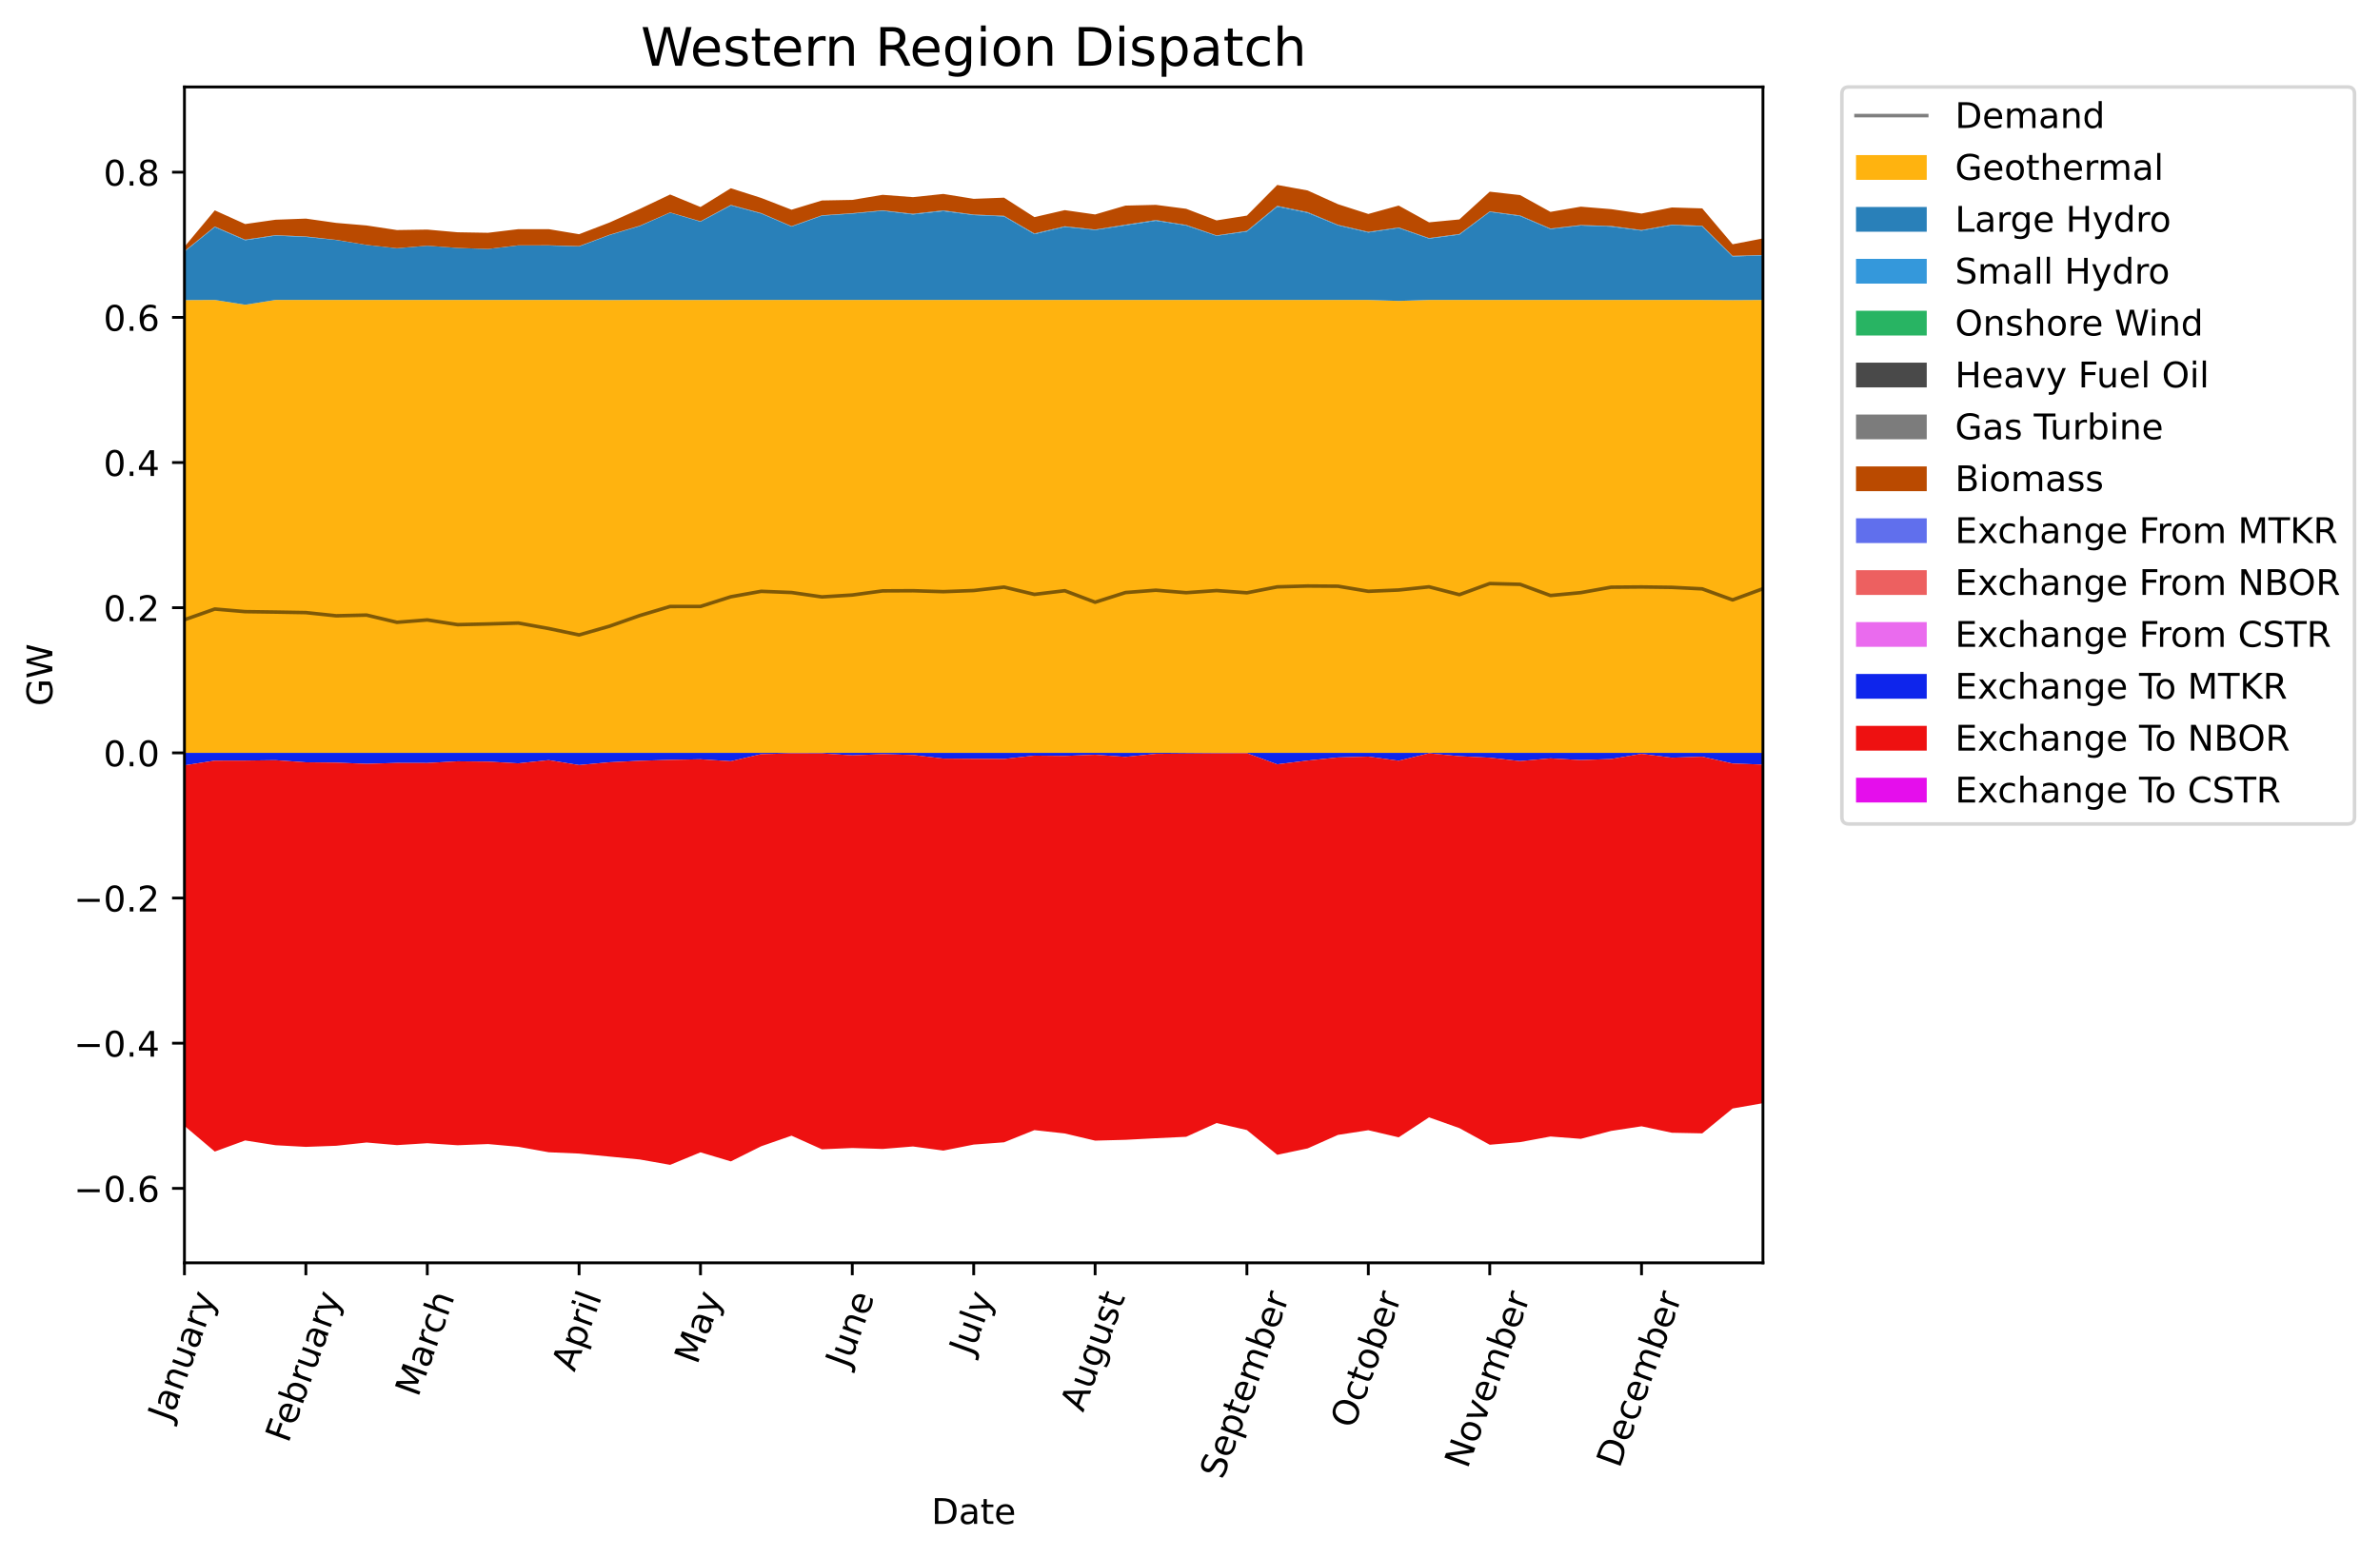 <?xml version="1.0" encoding="utf-8" standalone="no"?>
<!DOCTYPE svg PUBLIC "-//W3C//DTD SVG 1.1//EN"
  "http://www.w3.org/Graphics/SVG/1.1/DTD/svg11.dtd">
<!-- Created with matplotlib (https://matplotlib.org/) -->
<svg height="440.369pt" version="1.1" viewBox="0 0 673.062 440.369" width="673.062pt" xmlns="http://www.w3.org/2000/svg" xmlns:xlink="http://www.w3.org/1999/xlink">
 <defs>
  <style type="text/css">*{stroke-linecap:butt;stroke-linejoin:round;}</style>
 </defs>
 <g id="figure_1">
  <g id="patch_1">
   <path d="M 0 440.369 
L 673.062 440.369 
L 673.062 0 
L 0 0 
z
" style="fill:#ffffff;"/>
  </g>
  <g id="axes_1">
   <g id="patch_2">
    <path d="M 52.161 357.238 
L 498.561 357.238 
L 498.561 24.598 
L 52.161 24.598 
z
" style="fill:#ffffff;"/>
   </g>
   <g id="PolyCollection_1">
    <path clip-path="url(#pac61878b61)" d="M 52.161 84.896 
L 52.161 212.976 
L 60.746 212.976 
L 69.33 212.976 
L 77.915 212.976 
L 86.499 212.976 
L 95.084 212.976 
L 103.669 212.976 
L 112.253 212.976 
L 120.838 212.976 
L 129.422 212.976 
L 138.007 212.976 
L 146.592 212.976 
L 155.176 212.976 
L 163.761 212.976 
L 172.346 212.976 
L 180.93 212.976 
L 189.515 212.976 
L 198.099 212.976 
L 206.684 212.976 
L 215.269 212.976 
L 223.853 212.976 
L 232.438 212.976 
L 241.022 212.976 
L 249.607 212.976 
L 258.192 212.976 
L 266.776 212.976 
L 275.361 212.976 
L 283.946 212.976 
L 292.53 212.976 
L 301.115 212.976 
L 309.699 212.976 
L 318.284 212.976 
L 326.869 212.976 
L 335.453 212.976 
L 344.038 212.976 
L 352.622 212.976 
L 361.207 212.976 
L 369.792 212.976 
L 378.376 212.976 
L 386.961 212.976 
L 395.546 212.976 
L 404.13 212.976 
L 412.715 212.976 
L 421.299 212.976 
L 429.884 212.976 
L 438.469 212.976 
L 447.053 212.976 
L 455.638 212.976 
L 464.222 212.976 
L 472.807 212.976 
L 481.392 212.976 
L 489.976 212.976 
L 498.561 212.976 
L 498.561 84.85 
L 498.561 84.85 
L 489.976 84.906 
L 481.392 84.85 
L 472.807 84.85 
L 464.222 84.85 
L 455.638 84.85 
L 447.053 84.85 
L 438.469 84.85 
L 429.884 84.85 
L 421.299 84.85 
L 412.715 84.85 
L 404.13 84.85 
L 395.546 85.125 
L 386.961 84.85 
L 378.376 84.85 
L 369.792 84.85 
L 361.207 84.85 
L 352.622 84.85 
L 344.038 84.85 
L 335.453 84.85 
L 326.869 84.85 
L 318.284 84.85 
L 309.699 84.85 
L 301.115 84.85 
L 292.53 84.85 
L 283.946 84.85 
L 275.361 84.85 
L 266.776 84.85 
L 258.192 84.85 
L 249.607 84.85 
L 241.022 84.85 
L 232.438 84.85 
L 223.853 84.85 
L 215.269 84.85 
L 206.684 84.85 
L 198.099 84.861 
L 189.515 84.85 
L 180.93 84.85 
L 172.346 84.879 
L 163.761 84.85 
L 155.176 84.85 
L 146.592 84.85 
L 138.007 84.85 
L 129.422 84.85 
L 120.838 84.85 
L 112.253 84.85 
L 103.669 84.85 
L 95.084 84.85 
L 86.499 84.85 
L 77.915 84.85 
L 69.33 86.207 
L 60.746 84.85 
L 52.161 84.896 
z
" style="fill:#ffb30f;"/>
   </g>
   <g id="PolyCollection_2">
    <path clip-path="url(#pac61878b61)" d="M 52.161 71.198 
L 52.161 84.896 
L 60.746 84.85 
L 69.33 86.207 
L 77.915 84.85 
L 86.499 84.85 
L 95.084 84.85 
L 103.669 84.85 
L 112.253 84.85 
L 120.838 84.85 
L 129.422 84.85 
L 138.007 84.85 
L 146.592 84.85 
L 155.176 84.85 
L 163.761 84.85 
L 172.346 84.879 
L 180.93 84.85 
L 189.515 84.85 
L 198.099 84.861 
L 206.684 84.85 
L 215.269 84.85 
L 223.853 84.85 
L 232.438 84.85 
L 241.022 84.85 
L 249.607 84.85 
L 258.192 84.85 
L 266.776 84.85 
L 275.361 84.85 
L 283.946 84.85 
L 292.53 84.85 
L 301.115 84.85 
L 309.699 84.85 
L 318.284 84.85 
L 326.869 84.85 
L 335.453 84.85 
L 344.038 84.85 
L 352.622 84.85 
L 361.207 84.85 
L 369.792 84.85 
L 378.376 84.85 
L 386.961 84.85 
L 395.546 85.125 
L 404.13 84.85 
L 412.715 84.85 
L 421.299 84.85 
L 429.884 84.85 
L 438.469 84.85 
L 447.053 84.85 
L 455.638 84.85 
L 464.222 84.85 
L 472.807 84.85 
L 481.392 84.85 
L 489.976 84.906 
L 498.561 84.85 
L 498.561 72.26 
L 498.561 72.26 
L 489.976 72.563 
L 481.392 64.052 
L 472.807 63.715 
L 464.222 65.249 
L 455.638 64.13 
L 447.053 63.798 
L 438.469 64.801 
L 429.884 61.136 
L 421.299 59.944 
L 412.715 66.374 
L 404.13 67.507 
L 395.546 64.51 
L 386.961 65.779 
L 378.376 63.753 
L 369.792 60.223 
L 361.207 58.485 
L 352.622 65.509 
L 344.038 66.712 
L 335.453 63.803 
L 326.869 62.474 
L 318.284 63.767 
L 309.699 65.067 
L 301.115 64.2 
L 292.53 66.257 
L 283.946 61.236 
L 275.361 60.837 
L 266.776 59.742 
L 258.192 60.672 
L 249.607 59.631 
L 241.022 60.439 
L 232.438 61.028 
L 223.853 64.1 
L 215.269 60.413 
L 206.684 58.129 
L 198.099 62.72 
L 189.515 60.138 
L 180.93 63.949 
L 172.346 66.507 
L 163.761 69.715 
L 155.176 69.446 
L 146.592 69.417 
L 138.007 70.428 
L 129.422 70.138 
L 120.838 69.506 
L 112.253 70.224 
L 103.669 69.282 
L 95.084 67.895 
L 86.499 67.024 
L 77.915 66.658 
L 69.33 67.97 
L 60.746 64.245 
L 52.161 71.198 
z
" style="fill:#2980b9;"/>
   </g>
   <g id="PolyCollection_3">
    <path clip-path="url(#pac61878b61)" d="M 52.161 71.039 
L 52.161 71.198 
L 60.746 64.245 
L 69.33 67.97 
L 77.915 66.658 
L 86.499 67.024 
L 95.084 67.895 
L 103.669 69.282 
L 112.253 70.224 
L 120.838 69.506 
L 129.422 70.138 
L 138.007 70.428 
L 146.592 69.417 
L 155.176 69.446 
L 163.761 69.715 
L 172.346 66.507 
L 180.93 63.949 
L 189.515 60.138 
L 198.099 62.72 
L 206.684 58.129 
L 215.269 60.413 
L 223.853 64.1 
L 232.438 61.028 
L 241.022 60.439 
L 249.607 59.631 
L 258.192 60.672 
L 266.776 59.742 
L 275.361 60.837 
L 283.946 61.236 
L 292.53 66.257 
L 301.115 64.2 
L 309.699 65.067 
L 318.284 63.767 
L 326.869 62.474 
L 335.453 63.803 
L 344.038 66.712 
L 352.622 65.509 
L 361.207 58.485 
L 369.792 60.223 
L 378.376 63.753 
L 386.961 65.779 
L 395.546 64.51 
L 404.13 67.507 
L 412.715 66.374 
L 421.299 59.944 
L 429.884 61.136 
L 438.469 64.801 
L 447.053 63.798 
L 455.638 64.13 
L 464.222 65.249 
L 472.807 63.715 
L 481.392 64.052 
L 489.976 72.563 
L 498.561 72.26 
L 498.561 72.139 
L 498.561 72.139 
L 489.976 72.381 
L 481.392 63.869 
L 472.807 63.543 
L 464.222 65.076 
L 455.638 63.93 
L 447.053 63.667 
L 438.469 64.649 
L 429.884 60.948 
L 421.299 59.802 
L 412.715 66.197 
L 404.13 67.357 
L 395.546 64.353 
L 386.961 65.587 
L 378.376 63.599 
L 369.792 60.003 
L 361.207 58.226 
L 352.622 65.316 
L 344.038 66.599 
L 335.453 63.631 
L 326.869 62.256 
L 318.284 63.564 
L 309.699 64.933 
L 301.115 64.016 
L 292.53 66.048 
L 283.946 61.052 
L 275.361 60.696 
L 266.776 59.521 
L 258.192 60.479 
L 249.607 59.505 
L 241.022 60.321 
L 232.438 60.913 
L 223.853 63.982 
L 215.269 60.283 
L 206.684 57.969 
L 198.099 62.604 
L 189.515 60.099 
L 180.93 63.857 
L 172.346 66.422 
L 163.761 69.629 
L 155.176 69.396 
L 146.592 69.401 
L 138.007 70.428 
L 129.422 70.138 
L 120.838 69.506 
L 112.253 70.224 
L 103.669 69.282 
L 95.084 67.856 
L 86.499 66.897 
L 77.915 66.527 
L 69.33 67.8 
L 60.746 64.089 
L 52.161 71.039 
z
" style="fill:#3498db;"/>
   </g>
   <g id="PolyCollection_4">
    <path clip-path="url(#pac61878b61)" d="M 52.161 71.039 
L 52.161 71.039 
L 60.746 64.089 
L 69.33 67.8 
L 77.915 66.527 
L 86.499 66.897 
L 95.084 67.856 
L 103.669 69.282 
L 112.253 70.224 
L 120.838 69.506 
L 129.422 70.138 
L 138.007 70.428 
L 146.592 69.401 
L 155.176 69.396 
L 163.761 69.629 
L 172.346 66.422 
L 180.93 63.857 
L 189.515 60.099 
L 198.099 62.604 
L 206.684 57.969 
L 215.269 60.283 
L 223.853 63.982 
L 232.438 60.913 
L 241.022 60.321 
L 249.607 59.505 
L 258.192 60.479 
L 266.776 59.521 
L 275.361 60.696 
L 283.946 61.052 
L 292.53 66.048 
L 301.115 64.016 
L 309.699 64.933 
L 318.284 63.564 
L 326.869 62.256 
L 335.453 63.631 
L 344.038 66.599 
L 352.622 65.316 
L 361.207 58.226 
L 369.792 60.003 
L 378.376 63.599 
L 386.961 65.587 
L 395.546 64.353 
L 404.13 67.357 
L 412.715 66.197 
L 421.299 59.802 
L 429.884 60.948 
L 438.469 64.649 
L 447.053 63.667 
L 455.638 63.93 
L 464.222 65.076 
L 472.807 63.543 
L 481.392 63.869 
L 489.976 72.381 
L 498.561 72.139 
L 498.561 72.139 
L 498.561 72.139 
L 489.976 72.381 
L 481.392 63.869 
L 472.807 63.543 
L 464.222 65.076 
L 455.638 63.93 
L 447.053 63.667 
L 438.469 64.649 
L 429.884 60.948 
L 421.299 59.802 
L 412.715 66.197 
L 404.13 67.357 
L 395.546 64.353 
L 386.961 65.587 
L 378.376 63.599 
L 369.792 60.003 
L 361.207 58.226 
L 352.622 65.316 
L 344.038 66.599 
L 335.453 63.631 
L 326.869 62.256 
L 318.284 63.564 
L 309.699 64.933 
L 301.115 64.016 
L 292.53 66.048 
L 283.946 61.052 
L 275.361 60.696 
L 266.776 59.521 
L 258.192 60.479 
L 249.607 59.505 
L 241.022 60.321 
L 232.438 60.913 
L 223.853 63.982 
L 215.269 60.283 
L 206.684 57.969 
L 198.099 62.604 
L 189.515 60.099 
L 180.93 63.857 
L 172.346 66.422 
L 163.761 69.629 
L 155.176 69.396 
L 146.592 69.401 
L 138.007 70.428 
L 129.422 70.138 
L 120.838 69.506 
L 112.253 70.224 
L 103.669 69.282 
L 95.084 67.856 
L 86.499 66.897 
L 77.915 66.527 
L 69.33 67.8 
L 60.746 64.089 
L 52.161 71.039 
z
" style="fill:#28b463;"/>
   </g>
   <g id="PolyCollection_5">
    <path clip-path="url(#pac61878b61)" d="M 52.161 71.039 
L 52.161 71.039 
L 60.746 64.089 
L 69.33 67.8 
L 77.915 66.527 
L 86.499 66.897 
L 95.084 67.856 
L 103.669 69.282 
L 112.253 70.224 
L 120.838 69.506 
L 129.422 70.138 
L 138.007 70.428 
L 146.592 69.401 
L 155.176 69.396 
L 163.761 69.629 
L 172.346 66.422 
L 180.93 63.857 
L 189.515 60.099 
L 198.099 62.604 
L 206.684 57.969 
L 215.269 60.283 
L 223.853 63.982 
L 232.438 60.913 
L 241.022 60.321 
L 249.607 59.505 
L 258.192 60.479 
L 266.776 59.521 
L 275.361 60.696 
L 283.946 61.052 
L 292.53 66.048 
L 301.115 64.016 
L 309.699 64.933 
L 318.284 63.564 
L 326.869 62.256 
L 335.453 63.631 
L 344.038 66.599 
L 352.622 65.316 
L 361.207 58.226 
L 369.792 60.003 
L 378.376 63.599 
L 386.961 65.587 
L 395.546 64.353 
L 404.13 67.357 
L 412.715 66.197 
L 421.299 59.802 
L 429.884 60.948 
L 438.469 64.649 
L 447.053 63.667 
L 455.638 63.93 
L 464.222 65.076 
L 472.807 63.543 
L 481.392 63.869 
L 489.976 72.381 
L 498.561 72.139 
L 498.561 72.139 
L 498.561 72.139 
L 489.976 72.381 
L 481.392 63.869 
L 472.807 63.543 
L 464.222 65.076 
L 455.638 63.93 
L 447.053 63.667 
L 438.469 64.649 
L 429.884 60.948 
L 421.299 59.802 
L 412.715 66.197 
L 404.13 67.357 
L 395.546 64.353 
L 386.961 65.587 
L 378.376 63.599 
L 369.792 60.003 
L 361.207 58.226 
L 352.622 65.316 
L 344.038 66.599 
L 335.453 63.631 
L 326.869 62.256 
L 318.284 63.564 
L 309.699 64.933 
L 301.115 64.016 
L 292.53 66.048 
L 283.946 61.052 
L 275.361 60.696 
L 266.776 59.521 
L 258.192 60.479 
L 249.607 59.505 
L 241.022 60.321 
L 232.438 60.913 
L 223.853 63.982 
L 215.269 60.283 
L 206.684 57.969 
L 198.099 62.604 
L 189.515 60.099 
L 180.93 63.857 
L 172.346 66.422 
L 163.761 69.629 
L 155.176 69.396 
L 146.592 69.401 
L 138.007 70.428 
L 129.422 70.138 
L 120.838 69.506 
L 112.253 70.224 
L 103.669 69.282 
L 95.084 67.856 
L 86.499 66.897 
L 77.915 66.527 
L 69.33 67.8 
L 60.746 64.089 
L 52.161 71.039 
z
" style="fill:#494949;"/>
   </g>
   <g id="PolyCollection_6">
    <path clip-path="url(#pac61878b61)" d="M 52.161 71.039 
L 52.161 71.039 
L 60.746 64.089 
L 69.33 67.8 
L 77.915 66.527 
L 86.499 66.897 
L 95.084 67.856 
L 103.669 69.282 
L 112.253 70.224 
L 120.838 69.506 
L 129.422 70.138 
L 138.007 70.428 
L 146.592 69.401 
L 155.176 69.396 
L 163.761 69.629 
L 172.346 66.422 
L 180.93 63.857 
L 189.515 60.099 
L 198.099 62.604 
L 206.684 57.969 
L 215.269 60.283 
L 223.853 63.982 
L 232.438 60.913 
L 241.022 60.321 
L 249.607 59.505 
L 258.192 60.479 
L 266.776 59.521 
L 275.361 60.696 
L 283.946 61.052 
L 292.53 66.048 
L 301.115 64.016 
L 309.699 64.933 
L 318.284 63.564 
L 326.869 62.256 
L 335.453 63.631 
L 344.038 66.599 
L 352.622 65.316 
L 361.207 58.226 
L 369.792 60.003 
L 378.376 63.599 
L 386.961 65.587 
L 395.546 64.353 
L 404.13 67.357 
L 412.715 66.197 
L 421.299 59.802 
L 429.884 60.948 
L 438.469 64.649 
L 447.053 63.667 
L 455.638 63.93 
L 464.222 65.076 
L 472.807 63.543 
L 481.392 63.869 
L 489.976 72.381 
L 498.561 72.139 
L 498.561 72.139 
L 498.561 72.139 
L 489.976 72.381 
L 481.392 63.869 
L 472.807 63.543 
L 464.222 65.076 
L 455.638 63.93 
L 447.053 63.667 
L 438.469 64.649 
L 429.884 60.948 
L 421.299 59.802 
L 412.715 66.197 
L 404.13 67.357 
L 395.546 64.353 
L 386.961 65.587 
L 378.376 63.599 
L 369.792 60.003 
L 361.207 58.226 
L 352.622 65.316 
L 344.038 66.599 
L 335.453 63.631 
L 326.869 62.256 
L 318.284 63.564 
L 309.699 64.933 
L 301.115 64.016 
L 292.53 66.048 
L 283.946 61.052 
L 275.361 60.696 
L 266.776 59.521 
L 258.192 60.479 
L 249.607 59.505 
L 241.022 60.321 
L 232.438 60.913 
L 223.853 63.982 
L 215.269 60.283 
L 206.684 57.969 
L 198.099 62.604 
L 189.515 60.099 
L 180.93 63.857 
L 172.346 66.422 
L 163.761 69.629 
L 155.176 69.396 
L 146.592 69.401 
L 138.007 70.428 
L 129.422 70.138 
L 120.838 69.506 
L 112.253 70.224 
L 103.669 69.282 
L 95.084 67.856 
L 86.499 66.897 
L 77.915 66.527 
L 69.33 67.8 
L 60.746 64.089 
L 52.161 71.039 
z
" style="fill:#7c7c7c;"/>
   </g>
   <g id="PolyCollection_7">
    <path clip-path="url(#pac61878b61)" d="M 52.161 69.808 
L 52.161 71.039 
L 60.746 64.089 
L 69.33 67.8 
L 77.915 66.527 
L 86.499 66.897 
L 95.084 67.856 
L 103.669 69.282 
L 112.253 70.224 
L 120.838 69.506 
L 129.422 70.138 
L 138.007 70.428 
L 146.592 69.401 
L 155.176 69.396 
L 163.761 69.629 
L 172.346 66.422 
L 180.93 63.857 
L 189.515 60.099 
L 198.099 62.604 
L 206.684 57.969 
L 215.269 60.283 
L 223.853 63.982 
L 232.438 60.913 
L 241.022 60.321 
L 249.607 59.505 
L 258.192 60.479 
L 266.776 59.521 
L 275.361 60.696 
L 283.946 61.052 
L 292.53 66.048 
L 301.115 64.016 
L 309.699 64.933 
L 318.284 63.564 
L 326.869 62.256 
L 335.453 63.631 
L 344.038 66.599 
L 352.622 65.316 
L 361.207 58.226 
L 369.792 60.003 
L 378.376 63.599 
L 386.961 65.587 
L 395.546 64.353 
L 404.13 67.357 
L 412.715 66.197 
L 421.299 59.802 
L 429.884 60.948 
L 438.469 64.649 
L 447.053 63.667 
L 455.638 63.93 
L 464.222 65.076 
L 472.807 63.543 
L 481.392 63.869 
L 489.976 72.381 
L 498.561 72.139 
L 498.561 67.445 
L 498.561 67.445 
L 489.976 69.1 
L 481.392 58.948 
L 472.807 58.691 
L 464.222 60.407 
L 455.638 59.165 
L 447.053 58.463 
L 438.469 59.935 
L 429.884 55.187 
L 421.299 54.226 
L 412.715 62.073 
L 404.13 62.896 
L 395.546 58.154 
L 386.961 60.525 
L 378.376 57.762 
L 369.792 53.88 
L 361.207 52.318 
L 352.622 60.991 
L 344.038 62.349 
L 335.453 59.061 
L 326.869 57.951 
L 318.284 58.161 
L 309.699 60.667 
L 301.115 59.444 
L 292.53 61.421 
L 283.946 55.916 
L 275.361 56.246 
L 266.776 54.864 
L 258.192 55.767 
L 249.607 55.112 
L 241.022 56.548 
L 232.438 56.711 
L 223.853 59.324 
L 215.269 55.994 
L 206.684 53.254 
L 198.099 58.557 
L 189.515 55.021 
L 180.93 59.105 
L 172.346 62.958 
L 163.761 66.256 
L 155.176 64.822 
L 146.592 64.824 
L 138.007 65.852 
L 129.422 65.708 
L 120.838 64.947 
L 112.253 65.08 
L 103.669 63.781 
L 95.084 63.055 
L 86.499 61.839 
L 77.915 62.157 
L 69.33 63.381 
L 60.746 59.507 
L 52.161 69.808 
z
" style="fill:#ba4a00;"/>
   </g>
   <g id="PolyCollection_8">
    <path clip-path="url(#pac61878b61)" d="M 52.161 69.808 
L 52.161 69.808 
L 60.746 59.507 
L 69.33 63.381 
L 77.915 62.157 
L 86.499 61.839 
L 95.084 63.055 
L 103.669 63.781 
L 112.253 65.08 
L 120.838 64.947 
L 129.422 65.708 
L 138.007 65.852 
L 146.592 64.824 
L 155.176 64.822 
L 163.761 66.256 
L 172.346 62.958 
L 180.93 59.105 
L 189.515 55.021 
L 198.099 58.557 
L 206.684 53.254 
L 215.269 55.994 
L 223.853 59.324 
L 232.438 56.711 
L 241.022 56.548 
L 249.607 55.112 
L 258.192 55.767 
L 266.776 54.864 
L 275.361 56.246 
L 283.946 55.916 
L 292.53 61.421 
L 301.115 59.444 
L 309.699 60.667 
L 318.284 58.161 
L 326.869 57.951 
L 335.453 59.061 
L 344.038 62.349 
L 352.622 60.991 
L 361.207 52.318 
L 369.792 53.88 
L 378.376 57.762 
L 386.961 60.525 
L 395.546 58.154 
L 404.13 62.896 
L 412.715 62.073 
L 421.299 54.226 
L 429.884 55.187 
L 438.469 59.935 
L 447.053 58.463 
L 455.638 59.165 
L 464.222 60.407 
L 472.807 58.691 
L 481.392 58.948 
L 489.976 69.1 
L 498.561 67.445 
L 498.561 67.445 
L 498.561 67.445 
L 489.976 69.1 
L 481.392 58.948 
L 472.807 58.691 
L 464.222 60.407 
L 455.638 59.165 
L 447.053 58.463 
L 438.469 59.935 
L 429.884 55.187 
L 421.299 54.226 
L 412.715 62.073 
L 404.13 62.896 
L 395.546 58.154 
L 386.961 60.525 
L 378.376 57.762 
L 369.792 53.88 
L 361.207 52.318 
L 352.622 60.991 
L 344.038 62.349 
L 335.453 59.061 
L 326.869 57.951 
L 318.284 58.161 
L 309.699 60.667 
L 301.115 59.444 
L 292.53 61.421 
L 283.946 55.916 
L 275.361 56.246 
L 266.776 54.864 
L 258.192 55.767 
L 249.607 55.112 
L 241.022 56.548 
L 232.438 56.711 
L 223.853 59.324 
L 215.269 55.994 
L 206.684 53.254 
L 198.099 58.557 
L 189.515 55.021 
L 180.93 59.105 
L 172.346 62.958 
L 163.761 66.256 
L 155.176 64.822 
L 146.592 64.824 
L 138.007 65.852 
L 129.422 65.708 
L 120.838 64.947 
L 112.253 65.08 
L 103.669 63.781 
L 95.084 63.055 
L 86.499 61.839 
L 77.915 62.157 
L 69.33 63.381 
L 60.746 59.507 
L 52.161 69.808 
z
" style="fill:#606fed;"/>
   </g>
   <g id="PolyCollection_9">
    <path clip-path="url(#pac61878b61)" d="M 52.161 69.808 
L 52.161 69.808 
L 60.746 59.507 
L 69.33 63.381 
L 77.915 62.157 
L 86.499 61.839 
L 95.084 63.055 
L 103.669 63.781 
L 112.253 65.08 
L 120.838 64.947 
L 129.422 65.708 
L 138.007 65.852 
L 146.592 64.824 
L 155.176 64.822 
L 163.761 66.256 
L 172.346 62.958 
L 180.93 59.105 
L 189.515 55.021 
L 198.099 58.557 
L 206.684 53.254 
L 215.269 55.994 
L 223.853 59.324 
L 232.438 56.711 
L 241.022 56.548 
L 249.607 55.112 
L 258.192 55.767 
L 266.776 54.864 
L 275.361 56.246 
L 283.946 55.916 
L 292.53 61.421 
L 301.115 59.444 
L 309.699 60.667 
L 318.284 58.161 
L 326.869 57.951 
L 335.453 59.061 
L 344.038 62.349 
L 352.622 60.991 
L 361.207 52.318 
L 369.792 53.88 
L 378.376 57.762 
L 386.961 60.525 
L 395.546 58.154 
L 404.13 62.896 
L 412.715 62.073 
L 421.299 54.226 
L 429.884 55.187 
L 438.469 59.935 
L 447.053 58.463 
L 455.638 59.165 
L 464.222 60.407 
L 472.807 58.691 
L 481.392 58.948 
L 489.976 69.1 
L 498.561 67.445 
L 498.561 67.445 
L 498.561 67.445 
L 489.976 69.1 
L 481.392 58.948 
L 472.807 58.691 
L 464.222 60.407 
L 455.638 59.165 
L 447.053 58.463 
L 438.469 59.935 
L 429.884 55.187 
L 421.299 54.226 
L 412.715 62.073 
L 404.13 62.896 
L 395.546 58.154 
L 386.961 60.525 
L 378.376 57.762 
L 369.792 53.88 
L 361.207 52.318 
L 352.622 60.991 
L 344.038 62.349 
L 335.453 59.061 
L 326.869 57.951 
L 318.284 58.161 
L 309.699 60.667 
L 301.115 59.444 
L 292.53 61.421 
L 283.946 55.916 
L 275.361 56.246 
L 266.776 54.864 
L 258.192 55.767 
L 249.607 55.112 
L 241.022 56.548 
L 232.438 56.711 
L 223.853 59.324 
L 215.269 55.994 
L 206.684 53.254 
L 198.099 58.557 
L 189.515 55.021 
L 180.93 59.105 
L 172.346 62.958 
L 163.761 66.256 
L 155.176 64.822 
L 146.592 64.824 
L 138.007 65.852 
L 129.422 65.708 
L 120.838 64.947 
L 112.253 65.08 
L 103.669 63.781 
L 95.084 63.055 
L 86.499 61.839 
L 77.915 62.157 
L 69.33 63.381 
L 60.746 59.507 
L 52.161 69.808 
z
" style="fill:#ed6060;"/>
   </g>
   <g id="PolyCollection_10">
    <path clip-path="url(#pac61878b61)" d="M 52.161 69.808 
L 52.161 69.808 
L 60.746 59.507 
L 69.33 63.381 
L 77.915 62.157 
L 86.499 61.839 
L 95.084 63.055 
L 103.669 63.781 
L 112.253 65.08 
L 120.838 64.947 
L 129.422 65.708 
L 138.007 65.852 
L 146.592 64.824 
L 155.176 64.822 
L 163.761 66.256 
L 172.346 62.958 
L 180.93 59.105 
L 189.515 55.021 
L 198.099 58.557 
L 206.684 53.254 
L 215.269 55.994 
L 223.853 59.324 
L 232.438 56.711 
L 241.022 56.548 
L 249.607 55.112 
L 258.192 55.767 
L 266.776 54.864 
L 275.361 56.246 
L 283.946 55.916 
L 292.53 61.421 
L 301.115 59.444 
L 309.699 60.667 
L 318.284 58.161 
L 326.869 57.951 
L 335.453 59.061 
L 344.038 62.349 
L 352.622 60.991 
L 361.207 52.318 
L 369.792 53.88 
L 378.376 57.762 
L 386.961 60.525 
L 395.546 58.154 
L 404.13 62.896 
L 412.715 62.073 
L 421.299 54.226 
L 429.884 55.187 
L 438.469 59.935 
L 447.053 58.463 
L 455.638 59.165 
L 464.222 60.407 
L 472.807 58.691 
L 481.392 58.948 
L 489.976 69.1 
L 498.561 67.445 
L 498.561 67.445 
L 498.561 67.445 
L 489.976 69.1 
L 481.392 58.948 
L 472.807 58.691 
L 464.222 60.407 
L 455.638 59.165 
L 447.053 58.463 
L 438.469 59.935 
L 429.884 55.187 
L 421.299 54.226 
L 412.715 62.073 
L 404.13 62.896 
L 395.546 58.154 
L 386.961 60.525 
L 378.376 57.762 
L 369.792 53.88 
L 361.207 52.318 
L 352.622 60.991 
L 344.038 62.349 
L 335.453 59.061 
L 326.869 57.951 
L 318.284 58.161 
L 309.699 60.667 
L 301.115 59.444 
L 292.53 61.421 
L 283.946 55.916 
L 275.361 56.246 
L 266.776 54.864 
L 258.192 55.767 
L 249.607 55.112 
L 241.022 56.548 
L 232.438 56.711 
L 223.853 59.324 
L 215.269 55.994 
L 206.684 53.254 
L 198.099 58.557 
L 189.515 55.021 
L 180.93 59.105 
L 172.346 62.958 
L 163.761 66.256 
L 155.176 64.822 
L 146.592 64.824 
L 138.007 65.852 
L 129.422 65.708 
L 120.838 64.947 
L 112.253 65.08 
L 103.669 63.781 
L 95.084 63.055 
L 86.499 61.839 
L 77.915 62.157 
L 69.33 63.381 
L 60.746 59.507 
L 52.161 69.808 
z
" style="fill:#ea6bee;"/>
   </g>
   <g id="PolyCollection_11">
    <path clip-path="url(#pac61878b61)" d="M 52.161 216.502 
L 52.161 212.976 
L 60.746 212.976 
L 69.33 212.976 
L 77.915 212.976 
L 86.499 212.976 
L 95.084 212.976 
L 103.669 212.976 
L 112.253 212.976 
L 120.838 212.976 
L 129.422 212.976 
L 138.007 212.976 
L 146.592 212.976 
L 155.176 212.976 
L 163.761 212.976 
L 172.346 212.976 
L 180.93 212.976 
L 189.515 212.976 
L 198.099 212.976 
L 206.684 212.976 
L 215.269 212.976 
L 223.853 212.976 
L 232.438 212.976 
L 241.022 212.976 
L 249.607 212.976 
L 258.192 212.976 
L 266.776 212.976 
L 275.361 212.976 
L 283.946 212.976 
L 292.53 212.976 
L 301.115 212.976 
L 309.699 212.976 
L 318.284 212.976 
L 326.869 212.976 
L 335.453 212.976 
L 344.038 212.976 
L 352.622 212.976 
L 361.207 212.976 
L 369.792 212.976 
L 378.376 212.976 
L 386.961 212.976 
L 395.546 212.976 
L 404.13 212.976 
L 412.715 212.976 
L 421.299 212.976 
L 429.884 212.976 
L 438.469 212.976 
L 447.053 212.976 
L 455.638 212.976 
L 464.222 212.976 
L 472.807 212.976 
L 481.392 212.976 
L 489.976 212.976 
L 498.561 212.976 
L 498.561 216.287 
L 498.561 216.287 
L 489.976 215.991 
L 481.392 214.059 
L 472.807 214.341 
L 464.222 213.255 
L 455.638 214.712 
L 447.053 215.008 
L 438.469 214.531 
L 429.884 215.295 
L 421.299 214.343 
L 412.715 213.921 
L 404.13 213.112 
L 395.546 215.193 
L 386.961 214.032 
L 378.376 214.273 
L 369.792 215.153 
L 361.207 216.218 
L 352.622 213.072 
L 344.038 213.116 
L 335.453 213.18 
L 326.869 213.253 
L 318.284 214.112 
L 309.699 213.509 
L 301.115 213.842 
L 292.53 213.753 
L 283.946 214.699 
L 275.361 214.658 
L 266.776 214.596 
L 258.192 213.573 
L 249.607 213.349 
L 241.022 213.673 
L 232.438 213.137 
L 223.853 213.116 
L 215.269 213.34 
L 206.684 215.336 
L 198.099 214.792 
L 189.515 214.952 
L 180.93 215.214 
L 172.346 215.636 
L 163.761 216.421 
L 155.176 215.033 
L 146.592 215.936 
L 138.007 215.458 
L 129.422 215.363 
L 120.838 215.839 
L 112.253 215.817 
L 103.669 216.074 
L 95.084 215.742 
L 86.499 215.646 
L 77.915 215.046 
L 69.33 215.157 
L 60.746 215.179 
L 52.161 216.502 
z
" style="fill:#0e25ec;"/>
   </g>
   <g id="PolyCollection_12">
    <path clip-path="url(#pac61878b61)" d="M 52.161 318.489 
L 52.161 216.502 
L 60.746 215.179 
L 69.33 215.157 
L 77.915 215.046 
L 86.499 215.646 
L 95.084 215.742 
L 103.669 216.074 
L 112.253 215.817 
L 120.838 215.839 
L 129.422 215.363 
L 138.007 215.458 
L 146.592 215.936 
L 155.176 215.033 
L 163.761 216.421 
L 172.346 215.636 
L 180.93 215.214 
L 189.515 214.952 
L 198.099 214.792 
L 206.684 215.336 
L 215.269 213.34 
L 223.853 213.116 
L 232.438 213.137 
L 241.022 213.673 
L 249.607 213.349 
L 258.192 213.573 
L 266.776 214.596 
L 275.361 214.658 
L 283.946 214.699 
L 292.53 213.753 
L 301.115 213.842 
L 309.699 213.509 
L 318.284 214.112 
L 326.869 213.253 
L 335.453 213.18 
L 344.038 213.116 
L 352.622 213.072 
L 361.207 216.218 
L 369.792 215.153 
L 378.376 214.273 
L 386.961 214.032 
L 395.546 215.193 
L 404.13 213.112 
L 412.715 213.921 
L 421.299 214.343 
L 429.884 215.295 
L 438.469 214.531 
L 447.053 215.008 
L 455.638 214.712 
L 464.222 213.255 
L 472.807 214.341 
L 481.392 214.059 
L 489.976 215.991 
L 498.561 216.287 
L 498.561 312.073 
L 498.561 312.073 
L 489.976 313.578 
L 481.392 320.612 
L 472.807 320.438 
L 464.222 318.611 
L 455.638 319.922 
L 447.053 322.16 
L 438.469 321.499 
L 429.884 323.089 
L 421.299 323.83 
L 412.715 319.125 
L 404.13 316.082 
L 395.546 321.731 
L 386.961 319.722 
L 378.376 321.047 
L 369.792 324.87 
L 361.207 326.675 
L 352.622 319.677 
L 344.038 317.692 
L 335.453 321.578 
L 326.869 321.987 
L 318.284 322.438 
L 309.699 322.667 
L 301.115 320.638 
L 292.53 319.695 
L 283.946 323.14 
L 275.361 323.781 
L 266.776 325.485 
L 258.192 324.319 
L 249.607 325.018 
L 241.022 324.748 
L 232.438 325.119 
L 223.853 321.268 
L 215.269 324.258 
L 206.684 328.541 
L 198.099 325.974 
L 189.515 329.518 
L 180.93 327.998 
L 172.346 327.173 
L 163.761 326.329 
L 155.176 325.957 
L 146.592 324.406 
L 138.007 323.631 
L 129.422 323.972 
L 120.838 323.398 
L 112.253 323.937 
L 103.669 323.194 
L 95.084 324.121 
L 86.499 324.433 
L 77.915 323.964 
L 69.33 322.617 
L 60.746 325.758 
L 52.161 318.489 
z
" style="fill:#ee1111;"/>
   </g>
   <g id="PolyCollection_13">
    <path clip-path="url(#pac61878b61)" d="M 52.161 318.489 
L 52.161 318.489 
L 60.746 325.758 
L 69.33 322.617 
L 77.915 323.964 
L 86.499 324.433 
L 95.084 324.121 
L 103.669 323.194 
L 112.253 323.937 
L 120.838 323.398 
L 129.422 323.972 
L 138.007 323.631 
L 146.592 324.406 
L 155.176 325.957 
L 163.761 326.329 
L 172.346 327.173 
L 180.93 327.998 
L 189.515 329.518 
L 198.099 325.974 
L 206.684 328.541 
L 215.269 324.258 
L 223.853 321.268 
L 232.438 325.119 
L 241.022 324.748 
L 249.607 325.018 
L 258.192 324.319 
L 266.776 325.485 
L 275.361 323.781 
L 283.946 323.14 
L 292.53 319.695 
L 301.115 320.638 
L 309.699 322.667 
L 318.284 322.438 
L 326.869 321.987 
L 335.453 321.578 
L 344.038 317.692 
L 352.622 319.677 
L 361.207 326.675 
L 369.792 324.87 
L 378.376 321.047 
L 386.961 319.722 
L 395.546 321.731 
L 404.13 316.082 
L 412.715 319.125 
L 421.299 323.83 
L 429.884 323.089 
L 438.469 321.499 
L 447.053 322.16 
L 455.638 319.922 
L 464.222 318.611 
L 472.807 320.438 
L 481.392 320.612 
L 489.976 313.578 
L 498.561 312.073 
L 498.561 312.073 
L 498.561 312.073 
L 489.976 313.578 
L 481.392 320.612 
L 472.807 320.438 
L 464.222 318.611 
L 455.638 319.922 
L 447.053 322.16 
L 438.469 321.499 
L 429.884 323.089 
L 421.299 323.83 
L 412.715 319.125 
L 404.13 316.082 
L 395.546 321.731 
L 386.961 319.722 
L 378.376 321.047 
L 369.792 324.87 
L 361.207 326.675 
L 352.622 319.677 
L 344.038 317.692 
L 335.453 321.578 
L 326.869 321.987 
L 318.284 322.438 
L 309.699 322.667 
L 301.115 320.638 
L 292.53 319.695 
L 283.946 323.14 
L 275.361 323.781 
L 266.776 325.485 
L 258.192 324.319 
L 249.607 325.018 
L 241.022 324.748 
L 232.438 325.119 
L 223.853 321.268 
L 215.269 324.258 
L 206.684 328.541 
L 198.099 325.974 
L 189.515 329.518 
L 180.93 327.998 
L 172.346 327.173 
L 163.761 326.329 
L 155.176 325.957 
L 146.592 324.406 
L 138.007 323.631 
L 129.422 323.972 
L 120.838 323.398 
L 112.253 323.937 
L 103.669 323.194 
L 95.084 324.121 
L 86.499 324.433 
L 77.915 323.964 
L 69.33 322.617 
L 60.746 325.758 
L 52.161 318.489 
z
" style="fill:#e50eec;"/>
   </g>
   <g id="matplotlib.axis_1">
    <g id="xtick_1">
     <g id="line2d_1">
      <defs>
       <path d="M 0 0 
L 0 3.5 
" id="mb3f62b2771" style="stroke:#000000;stroke-width:0.8;"/>
      </defs>
      <g>
       <use style="stroke:#000000;stroke-width:0.8;" x="52.161" xlink:href="#mb3f62b2771" y="357.238"/>
      </g>
     </g>
     <g id="text_1">
      <!-- January -->
      <g transform="translate(48.271 402.461)rotate(-70)scale(0.1 -0.1)">
       <defs>
        <path d="M 9.812 72.906 
L 19.672 72.906 
L 19.672 5.078 
Q 19.672 -8.109 14.672 -14.062 
Q 9.672 -20.016 -1.422 -20.016 
L -5.172 -20.016 
L -5.172 -11.719 
L -2.094 -11.719 
Q 4.438 -11.719 7.125 -8.047 
Q 9.812 -4.391 9.812 5.078 
z
" id="DejaVuSans-74"/>
        <path d="M 34.281 27.484 
Q 23.391 27.484 19.188 25 
Q 14.984 22.516 14.984 16.5 
Q 14.984 11.719 18.141 8.906 
Q 21.297 6.109 26.703 6.109 
Q 34.188 6.109 38.703 11.406 
Q 43.219 16.703 43.219 25.484 
L 43.219 27.484 
z
M 52.203 31.203 
L 52.203 0 
L 43.219 0 
L 43.219 8.297 
Q 40.141 3.328 35.547 0.953 
Q 30.953 -1.422 24.312 -1.422 
Q 15.922 -1.422 10.953 3.297 
Q 6 8.016 6 15.922 
Q 6 25.141 12.172 29.828 
Q 18.359 34.516 30.609 34.516 
L 43.219 34.516 
L 43.219 35.406 
Q 43.219 41.609 39.141 45 
Q 35.062 48.391 27.688 48.391 
Q 23 48.391 18.547 47.266 
Q 14.109 46.141 10.016 43.891 
L 10.016 52.203 
Q 14.938 54.109 19.578 55.047 
Q 24.219 56 28.609 56 
Q 40.484 56 46.344 49.844 
Q 52.203 43.703 52.203 31.203 
z
" id="DejaVuSans-97"/>
        <path d="M 54.891 33.016 
L 54.891 0 
L 45.906 0 
L 45.906 32.719 
Q 45.906 40.484 42.875 44.328 
Q 39.844 48.188 33.797 48.188 
Q 26.516 48.188 22.312 43.547 
Q 18.109 38.922 18.109 30.906 
L 18.109 0 
L 9.078 0 
L 9.078 54.688 
L 18.109 54.688 
L 18.109 46.188 
Q 21.344 51.125 25.703 53.562 
Q 30.078 56 35.797 56 
Q 45.219 56 50.047 50.172 
Q 54.891 44.344 54.891 33.016 
z
" id="DejaVuSans-110"/>
        <path d="M 8.5 21.578 
L 8.5 54.688 
L 17.484 54.688 
L 17.484 21.922 
Q 17.484 14.156 20.5 10.266 
Q 23.531 6.391 29.594 6.391 
Q 36.859 6.391 41.078 11.031 
Q 45.312 15.672 45.312 23.688 
L 45.312 54.688 
L 54.297 54.688 
L 54.297 0 
L 45.312 0 
L 45.312 8.406 
Q 42.047 3.422 37.719 1 
Q 33.406 -1.422 27.688 -1.422 
Q 18.266 -1.422 13.375 4.438 
Q 8.5 10.297 8.5 21.578 
z
M 31.109 56 
z
" id="DejaVuSans-117"/>
        <path d="M 41.109 46.297 
Q 39.594 47.172 37.812 47.578 
Q 36.031 48 33.891 48 
Q 26.266 48 22.188 43.047 
Q 18.109 38.094 18.109 28.812 
L 18.109 0 
L 9.078 0 
L 9.078 54.688 
L 18.109 54.688 
L 18.109 46.188 
Q 20.953 51.172 25.484 53.578 
Q 30.031 56 36.531 56 
Q 37.453 56 38.578 55.875 
Q 39.703 55.766 41.062 55.516 
z
" id="DejaVuSans-114"/>
        <path d="M 32.172 -5.078 
Q 28.375 -14.844 24.75 -17.812 
Q 21.141 -20.797 15.094 -20.797 
L 7.906 -20.797 
L 7.906 -13.281 
L 13.188 -13.281 
Q 16.891 -13.281 18.938 -11.516 
Q 21 -9.766 23.484 -3.219 
L 25.094 0.875 
L 2.984 54.688 
L 12.5 54.688 
L 29.594 11.922 
L 46.688 54.688 
L 56.203 54.688 
z
" id="DejaVuSans-121"/>
       </defs>
       <use xlink:href="#DejaVuSans-74"/>
       <use x="29.492" xlink:href="#DejaVuSans-97"/>
       <use x="90.771" xlink:href="#DejaVuSans-110"/>
       <use x="154.15" xlink:href="#DejaVuSans-117"/>
       <use x="217.529" xlink:href="#DejaVuSans-97"/>
       <use x="278.809" xlink:href="#DejaVuSans-114"/>
       <use x="319.922" xlink:href="#DejaVuSans-121"/>
      </g>
     </g>
    </g>
    <g id="xtick_2">
     <g id="line2d_2">
      <g>
       <use style="stroke:#000000;stroke-width:0.8;" x="86.499" xlink:href="#mb3f62b2771" y="357.238"/>
      </g>
     </g>
     <g id="text_2">
      <!-- February -->
      <g transform="translate(81.515 408.474)rotate(-70)scale(0.1 -0.1)">
       <defs>
        <path d="M 9.812 72.906 
L 51.703 72.906 
L 51.703 64.594 
L 19.672 64.594 
L 19.672 43.109 
L 48.578 43.109 
L 48.578 34.812 
L 19.672 34.812 
L 19.672 0 
L 9.812 0 
z
" id="DejaVuSans-70"/>
        <path d="M 56.203 29.594 
L 56.203 25.203 
L 14.891 25.203 
Q 15.484 15.922 20.484 11.062 
Q 25.484 6.203 34.422 6.203 
Q 39.594 6.203 44.453 7.469 
Q 49.312 8.734 54.109 11.281 
L 54.109 2.781 
Q 49.266 0.734 44.188 -0.344 
Q 39.109 -1.422 33.891 -1.422 
Q 20.797 -1.422 13.156 6.188 
Q 5.516 13.812 5.516 26.812 
Q 5.516 40.234 12.766 48.109 
Q 20.016 56 32.328 56 
Q 43.359 56 49.781 48.891 
Q 56.203 41.797 56.203 29.594 
z
M 47.219 32.234 
Q 47.125 39.594 43.094 43.984 
Q 39.062 48.391 32.422 48.391 
Q 24.906 48.391 20.391 44.141 
Q 15.875 39.891 15.188 32.172 
z
" id="DejaVuSans-101"/>
        <path d="M 48.688 27.297 
Q 48.688 37.203 44.609 42.844 
Q 40.531 48.484 33.406 48.484 
Q 26.266 48.484 22.188 42.844 
Q 18.109 37.203 18.109 27.297 
Q 18.109 17.391 22.188 11.75 
Q 26.266 6.109 33.406 6.109 
Q 40.531 6.109 44.609 11.75 
Q 48.688 17.391 48.688 27.297 
z
M 18.109 46.391 
Q 20.953 51.266 25.266 53.625 
Q 29.594 56 35.594 56 
Q 45.562 56 51.781 48.094 
Q 58.016 40.188 58.016 27.297 
Q 58.016 14.406 51.781 6.484 
Q 45.562 -1.422 35.594 -1.422 
Q 29.594 -1.422 25.266 0.953 
Q 20.953 3.328 18.109 8.203 
L 18.109 0 
L 9.078 0 
L 9.078 75.984 
L 18.109 75.984 
z
" id="DejaVuSans-98"/>
       </defs>
       <use xlink:href="#DejaVuSans-70"/>
       <use x="52.02" xlink:href="#DejaVuSans-101"/>
       <use x="113.543" xlink:href="#DejaVuSans-98"/>
       <use x="177.02" xlink:href="#DejaVuSans-114"/>
       <use x="218.133" xlink:href="#DejaVuSans-117"/>
       <use x="281.512" xlink:href="#DejaVuSans-97"/>
       <use x="342.791" xlink:href="#DejaVuSans-114"/>
       <use x="383.904" xlink:href="#DejaVuSans-121"/>
      </g>
     </g>
    </g>
    <g id="xtick_3">
     <g id="line2d_3">
      <g>
       <use style="stroke:#000000;stroke-width:0.8;" x="120.838" xlink:href="#mb3f62b2771" y="357.238"/>
      </g>
     </g>
     <g id="text_3">
      <!-- March -->
      <g transform="translate(118.219 395.477)rotate(-70)scale(0.1 -0.1)">
       <defs>
        <path d="M 9.812 72.906 
L 24.516 72.906 
L 43.109 23.297 
L 61.812 72.906 
L 76.516 72.906 
L 76.516 0 
L 66.891 0 
L 66.891 64.016 
L 48.094 14.016 
L 38.188 14.016 
L 19.391 64.016 
L 19.391 0 
L 9.812 0 
z
" id="DejaVuSans-77"/>
        <path d="M 48.781 52.594 
L 48.781 44.188 
Q 44.969 46.297 41.141 47.344 
Q 37.312 48.391 33.406 48.391 
Q 24.656 48.391 19.812 42.844 
Q 14.984 37.312 14.984 27.297 
Q 14.984 17.281 19.812 11.734 
Q 24.656 6.203 33.406 6.203 
Q 37.312 6.203 41.141 7.25 
Q 44.969 8.297 48.781 10.406 
L 48.781 2.094 
Q 45.016 0.344 40.984 -0.531 
Q 36.969 -1.422 32.422 -1.422 
Q 20.062 -1.422 12.781 6.344 
Q 5.516 14.109 5.516 27.297 
Q 5.516 40.672 12.859 48.328 
Q 20.219 56 33.016 56 
Q 37.156 56 41.109 55.141 
Q 45.062 54.297 48.781 52.594 
z
" id="DejaVuSans-99"/>
        <path d="M 54.891 33.016 
L 54.891 0 
L 45.906 0 
L 45.906 32.719 
Q 45.906 40.484 42.875 44.328 
Q 39.844 48.188 33.797 48.188 
Q 26.516 48.188 22.312 43.547 
Q 18.109 38.922 18.109 30.906 
L 18.109 0 
L 9.078 0 
L 9.078 75.984 
L 18.109 75.984 
L 18.109 46.188 
Q 21.344 51.125 25.703 53.562 
Q 30.078 56 35.797 56 
Q 45.219 56 50.047 50.172 
Q 54.891 44.344 54.891 33.016 
z
" id="DejaVuSans-104"/>
       </defs>
       <use xlink:href="#DejaVuSans-77"/>
       <use x="86.279" xlink:href="#DejaVuSans-97"/>
       <use x="147.559" xlink:href="#DejaVuSans-114"/>
       <use x="186.422" xlink:href="#DejaVuSans-99"/>
       <use x="241.402" xlink:href="#DejaVuSans-104"/>
      </g>
     </g>
    </g>
    <g id="xtick_4">
     <g id="line2d_4">
      <g>
       <use style="stroke:#000000;stroke-width:0.8;" x="163.761" xlink:href="#mb3f62b2771" y="357.238"/>
      </g>
     </g>
     <g id="text_4">
      <!-- April -->
      <g transform="translate(162.445 388.314)rotate(-70)scale(0.1 -0.1)">
       <defs>
        <path d="M 34.188 63.188 
L 20.797 26.906 
L 47.609 26.906 
z
M 28.609 72.906 
L 39.797 72.906 
L 67.578 0 
L 57.328 0 
L 50.688 18.703 
L 17.828 18.703 
L 11.188 0 
L 0.781 0 
z
" id="DejaVuSans-65"/>
        <path d="M 18.109 8.203 
L 18.109 -20.797 
L 9.078 -20.797 
L 9.078 54.688 
L 18.109 54.688 
L 18.109 46.391 
Q 20.953 51.266 25.266 53.625 
Q 29.594 56 35.594 56 
Q 45.562 56 51.781 48.094 
Q 58.016 40.188 58.016 27.297 
Q 58.016 14.406 51.781 6.484 
Q 45.562 -1.422 35.594 -1.422 
Q 29.594 -1.422 25.266 0.953 
Q 20.953 3.328 18.109 8.203 
z
M 48.688 27.297 
Q 48.688 37.203 44.609 42.844 
Q 40.531 48.484 33.406 48.484 
Q 26.266 48.484 22.188 42.844 
Q 18.109 37.203 18.109 27.297 
Q 18.109 17.391 22.188 11.75 
Q 26.266 6.109 33.406 6.109 
Q 40.531 6.109 44.609 11.75 
Q 48.688 17.391 48.688 27.297 
z
" id="DejaVuSans-112"/>
        <path d="M 9.422 54.688 
L 18.406 54.688 
L 18.406 0 
L 9.422 0 
z
M 9.422 75.984 
L 18.406 75.984 
L 18.406 64.594 
L 9.422 64.594 
z
" id="DejaVuSans-105"/>
        <path d="M 9.422 75.984 
L 18.406 75.984 
L 18.406 0 
L 9.422 0 
z
" id="DejaVuSans-108"/>
       </defs>
       <use xlink:href="#DejaVuSans-65"/>
       <use x="68.408" xlink:href="#DejaVuSans-112"/>
       <use x="131.885" xlink:href="#DejaVuSans-114"/>
       <use x="172.998" xlink:href="#DejaVuSans-105"/>
       <use x="200.781" xlink:href="#DejaVuSans-108"/>
      </g>
     </g>
    </g>
    <g id="xtick_5">
     <g id="line2d_5">
      <g>
       <use style="stroke:#000000;stroke-width:0.8;" x="198.099" xlink:href="#mb3f62b2771" y="357.238"/>
      </g>
     </g>
     <g id="text_5">
      <!-- May -->
      <g transform="translate(197.157 386.265)rotate(-70)scale(0.1 -0.1)">
       <use xlink:href="#DejaVuSans-77"/>
       <use x="86.279" xlink:href="#DejaVuSans-97"/>
       <use x="147.559" xlink:href="#DejaVuSans-121"/>
      </g>
     </g>
    </g>
    <g id="xtick_6">
     <g id="line2d_6">
      <g>
       <use style="stroke:#000000;stroke-width:0.8;" x="241.022" xlink:href="#mb3f62b2771" y="357.238"/>
      </g>
     </g>
     <g id="text_6">
      <!-- June -->
      <g transform="translate(239.891 387.301)rotate(-70)scale(0.1 -0.1)">
       <use xlink:href="#DejaVuSans-74"/>
       <use x="29.492" xlink:href="#DejaVuSans-117"/>
       <use x="92.871" xlink:href="#DejaVuSans-110"/>
       <use x="156.25" xlink:href="#DejaVuSans-101"/>
      </g>
     </g>
    </g>
    <g id="xtick_7">
     <g id="line2d_7">
      <g>
       <use style="stroke:#000000;stroke-width:0.8;" x="275.361" xlink:href="#mb3f62b2771" y="357.238"/>
      </g>
     </g>
     <g id="text_7">
      <!-- July -->
      <g transform="translate(274.878 383.736)rotate(-70)scale(0.1 -0.1)">
       <use xlink:href="#DejaVuSans-74"/>
       <use x="29.492" xlink:href="#DejaVuSans-117"/>
       <use x="92.871" xlink:href="#DejaVuSans-108"/>
       <use x="120.654" xlink:href="#DejaVuSans-121"/>
      </g>
     </g>
    </g>
    <g id="xtick_8">
     <g id="line2d_8">
      <g>
       <use style="stroke:#000000;stroke-width:0.8;" x="309.699" xlink:href="#mb3f62b2771" y="357.238"/>
      </g>
     </g>
     <g id="text_8">
      <!-- August -->
      <g transform="translate(306.308 399.72)rotate(-70)scale(0.1 -0.1)">
       <defs>
        <path d="M 45.406 27.984 
Q 45.406 37.75 41.375 43.109 
Q 37.359 48.484 30.078 48.484 
Q 22.859 48.484 18.828 43.109 
Q 14.797 37.75 14.797 27.984 
Q 14.797 18.266 18.828 12.891 
Q 22.859 7.516 30.078 7.516 
Q 37.359 7.516 41.375 12.891 
Q 45.406 18.266 45.406 27.984 
z
M 54.391 6.781 
Q 54.391 -7.172 48.188 -13.984 
Q 42 -20.797 29.203 -20.797 
Q 24.469 -20.797 20.266 -20.094 
Q 16.062 -19.391 12.109 -17.922 
L 12.109 -9.188 
Q 16.062 -11.328 19.922 -12.344 
Q 23.781 -13.375 27.781 -13.375 
Q 36.625 -13.375 41.016 -8.766 
Q 45.406 -4.156 45.406 5.172 
L 45.406 9.625 
Q 42.625 4.781 38.281 2.391 
Q 33.938 0 27.875 0 
Q 17.828 0 11.672 7.656 
Q 5.516 15.328 5.516 27.984 
Q 5.516 40.672 11.672 48.328 
Q 17.828 56 27.875 56 
Q 33.938 56 38.281 53.609 
Q 42.625 51.219 45.406 46.391 
L 45.406 54.688 
L 54.391 54.688 
z
" id="DejaVuSans-103"/>
        <path d="M 44.281 53.078 
L 44.281 44.578 
Q 40.484 46.531 36.375 47.5 
Q 32.281 48.484 27.875 48.484 
Q 21.188 48.484 17.844 46.438 
Q 14.5 44.391 14.5 40.281 
Q 14.5 37.156 16.891 35.375 
Q 19.281 33.594 26.516 31.984 
L 29.594 31.297 
Q 39.156 29.25 43.188 25.516 
Q 47.219 21.781 47.219 15.094 
Q 47.219 7.469 41.188 3.016 
Q 35.156 -1.422 24.609 -1.422 
Q 20.219 -1.422 15.453 -0.562 
Q 10.688 0.297 5.422 2 
L 5.422 11.281 
Q 10.406 8.688 15.234 7.391 
Q 20.062 6.109 24.812 6.109 
Q 31.156 6.109 34.562 8.281 
Q 37.984 10.453 37.984 14.406 
Q 37.984 18.062 35.516 20.016 
Q 33.062 21.969 24.703 23.781 
L 21.578 24.516 
Q 13.234 26.266 9.516 29.906 
Q 5.812 33.547 5.812 39.891 
Q 5.812 47.609 11.281 51.797 
Q 16.75 56 26.812 56 
Q 31.781 56 36.172 55.266 
Q 40.578 54.547 44.281 53.078 
z
" id="DejaVuSans-115"/>
        <path d="M 18.312 70.219 
L 18.312 54.688 
L 36.812 54.688 
L 36.812 47.703 
L 18.312 47.703 
L 18.312 18.016 
Q 18.312 11.328 20.141 9.422 
Q 21.969 7.516 27.594 7.516 
L 36.812 7.516 
L 36.812 0 
L 27.594 0 
Q 17.188 0 13.234 3.875 
Q 9.281 7.766 9.281 18.016 
L 9.281 47.703 
L 2.688 47.703 
L 2.688 54.688 
L 9.281 54.688 
L 9.281 70.219 
z
" id="DejaVuSans-116"/>
       </defs>
       <use xlink:href="#DejaVuSans-65"/>
       <use x="68.408" xlink:href="#DejaVuSans-117"/>
       <use x="131.787" xlink:href="#DejaVuSans-103"/>
       <use x="195.264" xlink:href="#DejaVuSans-117"/>
       <use x="258.643" xlink:href="#DejaVuSans-115"/>
       <use x="310.742" xlink:href="#DejaVuSans-116"/>
      </g>
     </g>
    </g>
    <g id="xtick_9">
     <g id="line2d_9">
      <g>
       <use style="stroke:#000000;stroke-width:0.8;" x="352.622" xlink:href="#mb3f62b2771" y="357.238"/>
      </g>
     </g>
     <g id="text_9">
      <!-- September -->
      <g transform="translate(345.763 418.779)rotate(-70)scale(0.1 -0.1)">
       <defs>
        <path d="M 53.516 70.516 
L 53.516 60.891 
Q 47.906 63.578 42.922 64.891 
Q 37.938 66.219 33.297 66.219 
Q 25.25 66.219 20.875 63.094 
Q 16.5 59.969 16.5 54.203 
Q 16.5 49.359 19.406 46.891 
Q 22.312 44.438 30.422 42.922 
L 36.375 41.703 
Q 47.406 39.594 52.656 34.297 
Q 57.906 29 57.906 20.125 
Q 57.906 9.516 50.797 4.047 
Q 43.703 -1.422 29.984 -1.422 
Q 24.812 -1.422 18.969 -0.25 
Q 13.141 0.922 6.891 3.219 
L 6.891 13.375 
Q 12.891 10.016 18.656 8.297 
Q 24.422 6.594 29.984 6.594 
Q 38.422 6.594 43.016 9.906 
Q 47.609 13.234 47.609 19.391 
Q 47.609 24.75 44.312 27.781 
Q 41.016 30.812 33.5 32.328 
L 27.484 33.5 
Q 16.453 35.688 11.516 40.375 
Q 6.594 45.062 6.594 53.422 
Q 6.594 63.094 13.406 68.656 
Q 20.219 74.219 32.172 74.219 
Q 37.312 74.219 42.625 73.281 
Q 47.953 72.359 53.516 70.516 
z
" id="DejaVuSans-83"/>
        <path d="M 52 44.188 
Q 55.375 50.25 60.062 53.125 
Q 64.75 56 71.094 56 
Q 79.641 56 84.281 50.016 
Q 88.922 44.047 88.922 33.016 
L 88.922 0 
L 79.891 0 
L 79.891 32.719 
Q 79.891 40.578 77.094 44.375 
Q 74.312 48.188 68.609 48.188 
Q 61.625 48.188 57.562 43.547 
Q 53.516 38.922 53.516 30.906 
L 53.516 0 
L 44.484 0 
L 44.484 32.719 
Q 44.484 40.625 41.703 44.406 
Q 38.922 48.188 33.109 48.188 
Q 26.219 48.188 22.156 43.531 
Q 18.109 38.875 18.109 30.906 
L 18.109 0 
L 9.078 0 
L 9.078 54.688 
L 18.109 54.688 
L 18.109 46.188 
Q 21.188 51.219 25.484 53.609 
Q 29.781 56 35.688 56 
Q 41.656 56 45.828 52.969 
Q 50 49.953 52 44.188 
z
" id="DejaVuSans-109"/>
       </defs>
       <use xlink:href="#DejaVuSans-83"/>
       <use x="63.477" xlink:href="#DejaVuSans-101"/>
       <use x="125" xlink:href="#DejaVuSans-112"/>
       <use x="188.477" xlink:href="#DejaVuSans-116"/>
       <use x="227.686" xlink:href="#DejaVuSans-101"/>
       <use x="289.209" xlink:href="#DejaVuSans-109"/>
       <use x="386.621" xlink:href="#DejaVuSans-98"/>
       <use x="450.098" xlink:href="#DejaVuSans-101"/>
       <use x="511.621" xlink:href="#DejaVuSans-114"/>
      </g>
     </g>
    </g>
    <g id="xtick_10">
     <g id="line2d_10">
      <g>
       <use style="stroke:#000000;stroke-width:0.8;" x="386.961" xlink:href="#mb3f62b2771" y="357.238"/>
      </g>
     </g>
     <g id="text_10">
      <!-- October -->
      <g transform="translate(382.71 404.445)rotate(-70)scale(0.1 -0.1)">
       <defs>
        <path d="M 39.406 66.219 
Q 28.656 66.219 22.328 58.203 
Q 16.016 50.203 16.016 36.375 
Q 16.016 22.609 22.328 14.594 
Q 28.656 6.594 39.406 6.594 
Q 50.141 6.594 56.422 14.594 
Q 62.703 22.609 62.703 36.375 
Q 62.703 50.203 56.422 58.203 
Q 50.141 66.219 39.406 66.219 
z
M 39.406 74.219 
Q 54.734 74.219 63.906 63.938 
Q 73.094 53.656 73.094 36.375 
Q 73.094 19.141 63.906 8.859 
Q 54.734 -1.422 39.406 -1.422 
Q 24.031 -1.422 14.812 8.828 
Q 5.609 19.094 5.609 36.375 
Q 5.609 53.656 14.812 63.938 
Q 24.031 74.219 39.406 74.219 
z
" id="DejaVuSans-79"/>
        <path d="M 30.609 48.391 
Q 23.391 48.391 19.188 42.75 
Q 14.984 37.109 14.984 27.297 
Q 14.984 17.484 19.156 11.844 
Q 23.344 6.203 30.609 6.203 
Q 37.797 6.203 41.984 11.859 
Q 46.188 17.531 46.188 27.297 
Q 46.188 37.016 41.984 42.703 
Q 37.797 48.391 30.609 48.391 
z
M 30.609 56 
Q 42.328 56 49.016 48.375 
Q 55.719 40.766 55.719 27.297 
Q 55.719 13.875 49.016 6.219 
Q 42.328 -1.422 30.609 -1.422 
Q 18.844 -1.422 12.172 6.219 
Q 5.516 13.875 5.516 27.297 
Q 5.516 40.766 12.172 48.375 
Q 18.844 56 30.609 56 
z
" id="DejaVuSans-111"/>
       </defs>
       <use xlink:href="#DejaVuSans-79"/>
       <use x="78.711" xlink:href="#DejaVuSans-99"/>
       <use x="133.691" xlink:href="#DejaVuSans-116"/>
       <use x="172.9" xlink:href="#DejaVuSans-111"/>
       <use x="234.082" xlink:href="#DejaVuSans-98"/>
       <use x="297.559" xlink:href="#DejaVuSans-101"/>
       <use x="359.082" xlink:href="#DejaVuSans-114"/>
      </g>
     </g>
    </g>
    <g id="xtick_11">
     <g id="line2d_11">
      <g>
       <use style="stroke:#000000;stroke-width:0.8;" x="421.299" xlink:href="#mb3f62b2771" y="357.238"/>
      </g>
     </g>
     <g id="text_11">
      <!-- November -->
      <g transform="translate(414.996 415.724)rotate(-70)scale(0.1 -0.1)">
       <defs>
        <path d="M 9.812 72.906 
L 23.094 72.906 
L 55.422 11.922 
L 55.422 72.906 
L 64.984 72.906 
L 64.984 0 
L 51.703 0 
L 19.391 60.984 
L 19.391 0 
L 9.812 0 
z
" id="DejaVuSans-78"/>
        <path d="M 2.984 54.688 
L 12.5 54.688 
L 29.594 8.797 
L 46.688 54.688 
L 56.203 54.688 
L 35.688 0 
L 23.484 0 
z
" id="DejaVuSans-118"/>
       </defs>
       <use xlink:href="#DejaVuSans-78"/>
       <use x="74.805" xlink:href="#DejaVuSans-111"/>
       <use x="135.986" xlink:href="#DejaVuSans-118"/>
       <use x="195.166" xlink:href="#DejaVuSans-101"/>
       <use x="256.689" xlink:href="#DejaVuSans-109"/>
       <use x="354.102" xlink:href="#DejaVuSans-98"/>
       <use x="417.578" xlink:href="#DejaVuSans-101"/>
       <use x="479.102" xlink:href="#DejaVuSans-114"/>
      </g>
     </g>
    </g>
    <g id="xtick_12">
     <g id="line2d_12">
      <g>
       <use style="stroke:#000000;stroke-width:0.8;" x="464.222" xlink:href="#mb3f62b2771" y="357.238"/>
      </g>
     </g>
     <g id="text_12">
      <!-- December -->
      <g transform="translate(457.947 415.567)rotate(-70)scale(0.1 -0.1)">
       <defs>
        <path d="M 19.672 64.797 
L 19.672 8.109 
L 31.594 8.109 
Q 46.688 8.109 53.688 14.938 
Q 60.688 21.781 60.688 36.531 
Q 60.688 51.172 53.688 57.984 
Q 46.688 64.797 31.594 64.797 
z
M 9.812 72.906 
L 30.078 72.906 
Q 51.266 72.906 61.172 64.094 
Q 71.094 55.281 71.094 36.531 
Q 71.094 17.672 61.125 8.828 
Q 51.172 0 30.078 0 
L 9.812 0 
z
" id="DejaVuSans-68"/>
       </defs>
       <use xlink:href="#DejaVuSans-68"/>
       <use x="77.002" xlink:href="#DejaVuSans-101"/>
       <use x="138.525" xlink:href="#DejaVuSans-99"/>
       <use x="193.506" xlink:href="#DejaVuSans-101"/>
       <use x="255.029" xlink:href="#DejaVuSans-109"/>
       <use x="352.441" xlink:href="#DejaVuSans-98"/>
       <use x="415.918" xlink:href="#DejaVuSans-101"/>
       <use x="477.441" xlink:href="#DejaVuSans-114"/>
      </g>
     </g>
    </g>
    <g id="text_13">
     <!-- Date -->
     <g transform="translate(263.41 431.089)scale(0.1 -0.1)">
      <use xlink:href="#DejaVuSans-68"/>
      <use x="77.002" xlink:href="#DejaVuSans-97"/>
      <use x="138.281" xlink:href="#DejaVuSans-116"/>
      <use x="177.49" xlink:href="#DejaVuSans-101"/>
     </g>
    </g>
   </g>
   <g id="matplotlib.axis_2">
    <g id="ytick_1">
     <g id="line2d_13">
      <defs>
       <path d="M 0 0 
L -3.5 0 
" id="mf5adc11dc1" style="stroke:#000000;stroke-width:0.8;"/>
      </defs>
      <g>
       <use style="stroke:#000000;stroke-width:0.8;" x="52.161" xlink:href="#mf5adc11dc1" y="336.175"/>
      </g>
     </g>
     <g id="text_14">
      <!-- −0.6 -->
      <g transform="translate(20.878 339.974)scale(0.1 -0.1)">
       <defs>
        <path d="M 10.594 35.5 
L 73.188 35.5 
L 73.188 27.203 
L 10.594 27.203 
z
" id="DejaVuSans-8722"/>
        <path d="M 31.781 66.406 
Q 24.172 66.406 20.328 58.906 
Q 16.5 51.422 16.5 36.375 
Q 16.5 21.391 20.328 13.891 
Q 24.172 6.391 31.781 6.391 
Q 39.453 6.391 43.281 13.891 
Q 47.125 21.391 47.125 36.375 
Q 47.125 51.422 43.281 58.906 
Q 39.453 66.406 31.781 66.406 
z
M 31.781 74.219 
Q 44.047 74.219 50.516 64.516 
Q 56.984 54.828 56.984 36.375 
Q 56.984 17.969 50.516 8.266 
Q 44.047 -1.422 31.781 -1.422 
Q 19.531 -1.422 13.062 8.266 
Q 6.594 17.969 6.594 36.375 
Q 6.594 54.828 13.062 64.516 
Q 19.531 74.219 31.781 74.219 
z
" id="DejaVuSans-48"/>
        <path d="M 10.688 12.406 
L 21 12.406 
L 21 0 
L 10.688 0 
z
" id="DejaVuSans-46"/>
        <path d="M 33.016 40.375 
Q 26.375 40.375 22.484 35.828 
Q 18.609 31.297 18.609 23.391 
Q 18.609 15.531 22.484 10.953 
Q 26.375 6.391 33.016 6.391 
Q 39.656 6.391 43.531 10.953 
Q 47.406 15.531 47.406 23.391 
Q 47.406 31.297 43.531 35.828 
Q 39.656 40.375 33.016 40.375 
z
M 52.594 71.297 
L 52.594 62.312 
Q 48.875 64.062 45.094 64.984 
Q 41.312 65.922 37.594 65.922 
Q 27.828 65.922 22.672 59.328 
Q 17.531 52.734 16.797 39.406 
Q 19.672 43.656 24.016 45.922 
Q 28.375 48.188 33.594 48.188 
Q 44.578 48.188 50.953 41.516 
Q 57.328 34.859 57.328 23.391 
Q 57.328 12.156 50.688 5.359 
Q 44.047 -1.422 33.016 -1.422 
Q 20.359 -1.422 13.672 8.266 
Q 6.984 17.969 6.984 36.375 
Q 6.984 53.656 15.188 63.938 
Q 23.391 74.219 37.203 74.219 
Q 40.922 74.219 44.703 73.484 
Q 48.484 72.75 52.594 71.297 
z
" id="DejaVuSans-54"/>
       </defs>
       <use xlink:href="#DejaVuSans-8722"/>
       <use x="83.789" xlink:href="#DejaVuSans-48"/>
       <use x="147.412" xlink:href="#DejaVuSans-46"/>
       <use x="179.199" xlink:href="#DejaVuSans-54"/>
      </g>
     </g>
    </g>
    <g id="ytick_2">
     <g id="line2d_14">
      <g>
       <use style="stroke:#000000;stroke-width:0.8;" x="52.161" xlink:href="#mf5adc11dc1" y="295.109"/>
      </g>
     </g>
     <g id="text_15">
      <!-- −0.4 -->
      <g transform="translate(20.878 298.908)scale(0.1 -0.1)">
       <defs>
        <path d="M 37.797 64.312 
L 12.891 25.391 
L 37.797 25.391 
z
M 35.203 72.906 
L 47.609 72.906 
L 47.609 25.391 
L 58.016 25.391 
L 58.016 17.188 
L 47.609 17.188 
L 47.609 0 
L 37.797 0 
L 37.797 17.188 
L 4.891 17.188 
L 4.891 26.703 
z
" id="DejaVuSans-52"/>
       </defs>
       <use xlink:href="#DejaVuSans-8722"/>
       <use x="83.789" xlink:href="#DejaVuSans-48"/>
       <use x="147.412" xlink:href="#DejaVuSans-46"/>
       <use x="179.199" xlink:href="#DejaVuSans-52"/>
      </g>
     </g>
    </g>
    <g id="ytick_3">
     <g id="line2d_15">
      <g>
       <use style="stroke:#000000;stroke-width:0.8;" x="52.161" xlink:href="#mf5adc11dc1" y="254.042"/>
      </g>
     </g>
     <g id="text_16">
      <!-- −0.2 -->
      <g transform="translate(20.878 257.842)scale(0.1 -0.1)">
       <defs>
        <path d="M 19.188 8.297 
L 53.609 8.297 
L 53.609 0 
L 7.328 0 
L 7.328 8.297 
Q 12.938 14.109 22.625 23.891 
Q 32.328 33.688 34.812 36.531 
Q 39.547 41.844 41.422 45.531 
Q 43.312 49.219 43.312 52.781 
Q 43.312 58.594 39.234 62.25 
Q 35.156 65.922 28.609 65.922 
Q 23.969 65.922 18.812 64.312 
Q 13.672 62.703 7.812 59.422 
L 7.812 69.391 
Q 13.766 71.781 18.938 73 
Q 24.125 74.219 28.422 74.219 
Q 39.75 74.219 46.484 68.547 
Q 53.219 62.891 53.219 53.422 
Q 53.219 48.922 51.531 44.891 
Q 49.859 40.875 45.406 35.406 
Q 44.188 33.984 37.641 27.219 
Q 31.109 20.453 19.188 8.297 
z
" id="DejaVuSans-50"/>
       </defs>
       <use xlink:href="#DejaVuSans-8722"/>
       <use x="83.789" xlink:href="#DejaVuSans-48"/>
       <use x="147.412" xlink:href="#DejaVuSans-46"/>
       <use x="179.199" xlink:href="#DejaVuSans-50"/>
      </g>
     </g>
    </g>
    <g id="ytick_4">
     <g id="line2d_16">
      <g>
       <use style="stroke:#000000;stroke-width:0.8;" x="52.161" xlink:href="#mf5adc11dc1" y="212.976"/>
      </g>
     </g>
     <g id="text_17">
      <!-- 0.0 -->
      <g transform="translate(29.258 216.775)scale(0.1 -0.1)">
       <use xlink:href="#DejaVuSans-48"/>
       <use x="63.623" xlink:href="#DejaVuSans-46"/>
       <use x="95.41" xlink:href="#DejaVuSans-48"/>
      </g>
     </g>
    </g>
    <g id="ytick_5">
     <g id="line2d_17">
      <g>
       <use style="stroke:#000000;stroke-width:0.8;" x="52.161" xlink:href="#mf5adc11dc1" y="171.91"/>
      </g>
     </g>
     <g id="text_18">
      <!-- 0.2 -->
      <g transform="translate(29.258 175.709)scale(0.1 -0.1)">
       <use xlink:href="#DejaVuSans-48"/>
       <use x="63.623" xlink:href="#DejaVuSans-46"/>
       <use x="95.41" xlink:href="#DejaVuSans-50"/>
      </g>
     </g>
    </g>
    <g id="ytick_6">
     <g id="line2d_18">
      <g>
       <use style="stroke:#000000;stroke-width:0.8;" x="52.161" xlink:href="#mf5adc11dc1" y="130.844"/>
      </g>
     </g>
     <g id="text_19">
      <!-- 0.4 -->
      <g transform="translate(29.258 134.643)scale(0.1 -0.1)">
       <use xlink:href="#DejaVuSans-48"/>
       <use x="63.623" xlink:href="#DejaVuSans-46"/>
       <use x="95.41" xlink:href="#DejaVuSans-52"/>
      </g>
     </g>
    </g>
    <g id="ytick_7">
     <g id="line2d_19">
      <g>
       <use style="stroke:#000000;stroke-width:0.8;" x="52.161" xlink:href="#mf5adc11dc1" y="89.778"/>
      </g>
     </g>
     <g id="text_20">
      <!-- 0.6 -->
      <g transform="translate(29.258 93.577)scale(0.1 -0.1)">
       <use xlink:href="#DejaVuSans-48"/>
       <use x="63.623" xlink:href="#DejaVuSans-46"/>
       <use x="95.41" xlink:href="#DejaVuSans-54"/>
      </g>
     </g>
    </g>
    <g id="ytick_8">
     <g id="line2d_20">
      <g>
       <use style="stroke:#000000;stroke-width:0.8;" x="52.161" xlink:href="#mf5adc11dc1" y="48.711"/>
      </g>
     </g>
     <g id="text_21">
      <!-- 0.8 -->
      <g transform="translate(29.258 52.511)scale(0.1 -0.1)">
       <defs>
        <path d="M 31.781 34.625 
Q 24.75 34.625 20.719 30.859 
Q 16.703 27.094 16.703 20.516 
Q 16.703 13.922 20.719 10.156 
Q 24.75 6.391 31.781 6.391 
Q 38.812 6.391 42.859 10.172 
Q 46.922 13.969 46.922 20.516 
Q 46.922 27.094 42.891 30.859 
Q 38.875 34.625 31.781 34.625 
z
M 21.922 38.812 
Q 15.578 40.375 12.031 44.719 
Q 8.5 49.078 8.5 55.328 
Q 8.5 64.062 14.719 69.141 
Q 20.953 74.219 31.781 74.219 
Q 42.672 74.219 48.875 69.141 
Q 55.078 64.062 55.078 55.328 
Q 55.078 49.078 51.531 44.719 
Q 48 40.375 41.703 38.812 
Q 48.828 37.156 52.797 32.312 
Q 56.781 27.484 56.781 20.516 
Q 56.781 9.906 50.312 4.234 
Q 43.844 -1.422 31.781 -1.422 
Q 19.734 -1.422 13.25 4.234 
Q 6.781 9.906 6.781 20.516 
Q 6.781 27.484 10.781 32.312 
Q 14.797 37.156 21.922 38.812 
z
M 18.312 54.391 
Q 18.312 48.734 21.844 45.562 
Q 25.391 42.391 31.781 42.391 
Q 38.141 42.391 41.719 45.562 
Q 45.312 48.734 45.312 54.391 
Q 45.312 60.062 41.719 63.234 
Q 38.141 66.406 31.781 66.406 
Q 25.391 66.406 21.844 63.234 
Q 18.312 60.062 18.312 54.391 
z
" id="DejaVuSans-56"/>
       </defs>
       <use xlink:href="#DejaVuSans-48"/>
       <use x="63.623" xlink:href="#DejaVuSans-46"/>
       <use x="95.41" xlink:href="#DejaVuSans-56"/>
      </g>
     </g>
    </g>
    <g id="text_22">
     <!-- GW -->
     <g transform="translate(14.798 199.736)rotate(-90)scale(0.1 -0.1)">
      <defs>
       <path d="M 59.516 10.406 
L 59.516 29.984 
L 43.406 29.984 
L 43.406 38.094 
L 69.281 38.094 
L 69.281 6.781 
Q 63.578 2.734 56.688 0.656 
Q 49.812 -1.422 42 -1.422 
Q 24.906 -1.422 15.25 8.562 
Q 5.609 18.562 5.609 36.375 
Q 5.609 54.25 15.25 64.234 
Q 24.906 74.219 42 74.219 
Q 49.125 74.219 55.547 72.453 
Q 61.969 70.703 67.391 67.281 
L 67.391 56.781 
Q 61.922 61.422 55.766 63.766 
Q 49.609 66.109 42.828 66.109 
Q 29.438 66.109 22.719 58.641 
Q 16.016 51.172 16.016 36.375 
Q 16.016 21.625 22.719 14.156 
Q 29.438 6.688 42.828 6.688 
Q 48.047 6.688 52.141 7.594 
Q 56.25 8.5 59.516 10.406 
z
" id="DejaVuSans-71"/>
       <path d="M 3.328 72.906 
L 13.281 72.906 
L 28.609 11.281 
L 43.891 72.906 
L 54.984 72.906 
L 70.312 11.281 
L 85.594 72.906 
L 95.609 72.906 
L 77.297 0 
L 64.891 0 
L 49.516 63.281 
L 33.984 0 
L 21.578 0 
z
" id="DejaVuSans-87"/>
      </defs>
      <use xlink:href="#DejaVuSans-71"/>
      <use x="77.49" xlink:href="#DejaVuSans-87"/>
     </g>
    </g>
   </g>
   <g id="line2d_21">
    <path clip-path="url(#pac61878b61)" d="M 52.161 175.321 
L 60.746 172.288 
L 69.33 173.022 
L 77.915 173.145 
L 86.499 173.295 
L 95.084 174.2 
L 103.669 173.999 
L 112.253 176.041 
L 120.838 175.368 
L 129.422 176.705 
L 138.007 176.507 
L 146.592 176.254 
L 155.176 177.803 
L 163.761 179.609 
L 172.346 177.155 
L 180.93 174.127 
L 189.515 171.563 
L 198.099 171.556 
L 206.684 168.818 
L 215.269 167.276 
L 223.853 167.616 
L 232.438 168.854 
L 241.022 168.32 
L 249.607 167.153 
L 258.192 167.11 
L 266.776 167.373 
L 275.361 167.051 
L 283.946 166.08 
L 292.53 168.139 
L 301.115 167.107 
L 309.699 170.357 
L 318.284 167.623 
L 326.869 166.963 
L 335.453 167.663 
L 344.038 167.065 
L 352.622 167.692 
L 361.207 166.017 
L 369.792 165.774 
L 378.376 165.833 
L 386.961 167.271 
L 395.546 166.908 
L 404.13 166.003 
L 412.715 168.222 
L 421.299 165.08 
L 429.884 165.3 
L 438.469 168.458 
L 447.053 167.647 
L 455.638 166.111 
L 464.222 166.041 
L 472.807 166.153 
L 481.392 166.584 
L 489.976 169.703 
L 498.561 166.543 
" style="fill:none;stroke:#000000;stroke-linecap:square;stroke-opacity:0.5;"/>
   </g>
   <g id="patch_3">
    <path d="M 52.161 357.238 
L 52.161 24.598 
" style="fill:none;stroke:#000000;stroke-linecap:square;stroke-linejoin:miter;stroke-width:0.8;"/>
   </g>
   <g id="patch_4">
    <path d="M 498.561 357.238 
L 498.561 24.598 
" style="fill:none;stroke:#000000;stroke-linecap:square;stroke-linejoin:miter;stroke-width:0.8;"/>
   </g>
   <g id="patch_5">
    <path d="M 52.161 357.238 
L 498.561 357.238 
" style="fill:none;stroke:#000000;stroke-linecap:square;stroke-linejoin:miter;stroke-width:0.8;"/>
   </g>
   <g id="patch_6">
    <path d="M 52.161 24.598 
L 498.561 24.598 
" style="fill:none;stroke:#000000;stroke-linecap:square;stroke-linejoin:miter;stroke-width:0.8;"/>
   </g>
   <g id="text_23">
    <!-- Western Region Dispatch -->
    <g transform="translate(181.221 18.598)scale(0.15 -0.15)">
     <defs>
      <path id="DejaVuSans-32"/>
      <path d="M 44.391 34.188 
Q 47.562 33.109 50.562 29.594 
Q 53.562 26.078 56.594 19.922 
L 66.609 0 
L 56 0 
L 46.688 18.703 
Q 43.062 26.031 39.672 28.422 
Q 36.281 30.812 30.422 30.812 
L 19.672 30.812 
L 19.672 0 
L 9.812 0 
L 9.812 72.906 
L 32.078 72.906 
Q 44.578 72.906 50.734 67.672 
Q 56.891 62.453 56.891 51.906 
Q 56.891 45.016 53.688 40.469 
Q 50.484 35.938 44.391 34.188 
z
M 19.672 64.797 
L 19.672 38.922 
L 32.078 38.922 
Q 39.203 38.922 42.844 42.219 
Q 46.484 45.516 46.484 51.906 
Q 46.484 58.297 42.844 61.547 
Q 39.203 64.797 32.078 64.797 
z
" id="DejaVuSans-82"/>
     </defs>
     <use xlink:href="#DejaVuSans-87"/>
     <use x="93.002" xlink:href="#DejaVuSans-101"/>
     <use x="154.525" xlink:href="#DejaVuSans-115"/>
     <use x="206.625" xlink:href="#DejaVuSans-116"/>
     <use x="245.834" xlink:href="#DejaVuSans-101"/>
     <use x="307.357" xlink:href="#DejaVuSans-114"/>
     <use x="346.721" xlink:href="#DejaVuSans-110"/>
     <use x="410.1" xlink:href="#DejaVuSans-32"/>
     <use x="441.887" xlink:href="#DejaVuSans-82"/>
     <use x="506.869" xlink:href="#DejaVuSans-101"/>
     <use x="568.393" xlink:href="#DejaVuSans-103"/>
     <use x="631.869" xlink:href="#DejaVuSans-105"/>
     <use x="659.652" xlink:href="#DejaVuSans-111"/>
     <use x="720.834" xlink:href="#DejaVuSans-110"/>
     <use x="784.213" xlink:href="#DejaVuSans-32"/>
     <use x="816" xlink:href="#DejaVuSans-68"/>
     <use x="893.002" xlink:href="#DejaVuSans-105"/>
     <use x="920.785" xlink:href="#DejaVuSans-115"/>
     <use x="972.885" xlink:href="#DejaVuSans-112"/>
     <use x="1036.361" xlink:href="#DejaVuSans-97"/>
     <use x="1097.641" xlink:href="#DejaVuSans-116"/>
     <use x="1136.85" xlink:href="#DejaVuSans-99"/>
     <use x="1191.83" xlink:href="#DejaVuSans-104"/>
    </g>
   </g>
   <g id="legend_1">
    <g id="patch_7">
     <path d="M 522.881 233.091 
L 663.862 233.091 
Q 665.862 233.091 665.862 231.091 
L 665.862 26.598 
Q 665.862 24.598 663.862 24.598 
L 522.881 24.598 
Q 520.881 24.598 520.881 26.598 
L 520.881 231.091 
Q 520.881 233.091 522.881 233.091 
z
" style="fill:#ffffff;opacity:0.8;stroke:#cccccc;stroke-linejoin:miter;"/>
    </g>
    <g id="line2d_22">
     <path d="M 524.881 32.696 
L 544.881 32.696 
" style="fill:none;stroke:#000000;stroke-linecap:square;stroke-opacity:0.5;"/>
    </g>
    <g id="line2d_23"/>
    <g id="text_24">
     <!-- Demand -->
     <g transform="translate(552.881 36.196)scale(0.1 -0.1)">
      <defs>
       <path d="M 45.406 46.391 
L 45.406 75.984 
L 54.391 75.984 
L 54.391 0 
L 45.406 0 
L 45.406 8.203 
Q 42.578 3.328 38.25 0.953 
Q 33.938 -1.422 27.875 -1.422 
Q 17.969 -1.422 11.734 6.484 
Q 5.516 14.406 5.516 27.297 
Q 5.516 40.188 11.734 48.094 
Q 17.969 56 27.875 56 
Q 33.938 56 38.25 53.625 
Q 42.578 51.266 45.406 46.391 
z
M 14.797 27.297 
Q 14.797 17.391 18.875 11.75 
Q 22.953 6.109 30.078 6.109 
Q 37.203 6.109 41.297 11.75 
Q 45.406 17.391 45.406 27.297 
Q 45.406 37.203 41.297 42.844 
Q 37.203 48.484 30.078 48.484 
Q 22.953 48.484 18.875 42.844 
Q 14.797 37.203 14.797 27.297 
z
" id="DejaVuSans-100"/>
      </defs>
      <use xlink:href="#DejaVuSans-68"/>
      <use x="77.002" xlink:href="#DejaVuSans-101"/>
      <use x="138.525" xlink:href="#DejaVuSans-109"/>
      <use x="235.938" xlink:href="#DejaVuSans-97"/>
      <use x="297.217" xlink:href="#DejaVuSans-110"/>
      <use x="360.596" xlink:href="#DejaVuSans-100"/>
     </g>
    </g>
    <g id="patch_8">
     <path d="M 524.881 50.874 
L 544.881 50.874 
L 544.881 43.874 
L 524.881 43.874 
z
" style="fill:#ffb30f;"/>
    </g>
    <g id="text_25">
     <!-- Geothermal -->
     <g transform="translate(552.881 50.874)scale(0.1 -0.1)">
      <use xlink:href="#DejaVuSans-71"/>
      <use x="77.49" xlink:href="#DejaVuSans-101"/>
      <use x="139.014" xlink:href="#DejaVuSans-111"/>
      <use x="200.195" xlink:href="#DejaVuSans-116"/>
      <use x="239.404" xlink:href="#DejaVuSans-104"/>
      <use x="302.783" xlink:href="#DejaVuSans-101"/>
      <use x="364.307" xlink:href="#DejaVuSans-114"/>
      <use x="403.67" xlink:href="#DejaVuSans-109"/>
      <use x="501.082" xlink:href="#DejaVuSans-97"/>
      <use x="562.361" xlink:href="#DejaVuSans-108"/>
     </g>
    </g>
    <g id="patch_9">
     <path d="M 524.881 65.552 
L 544.881 65.552 
L 544.881 58.552 
L 524.881 58.552 
z
" style="fill:#2980b9;"/>
    </g>
    <g id="text_26">
     <!-- Large Hydro -->
     <g transform="translate(552.881 65.552)scale(0.1 -0.1)">
      <defs>
       <path d="M 9.812 72.906 
L 19.672 72.906 
L 19.672 8.297 
L 55.172 8.297 
L 55.172 0 
L 9.812 0 
z
" id="DejaVuSans-76"/>
       <path d="M 9.812 72.906 
L 19.672 72.906 
L 19.672 43.016 
L 55.516 43.016 
L 55.516 72.906 
L 65.375 72.906 
L 65.375 0 
L 55.516 0 
L 55.516 34.719 
L 19.672 34.719 
L 19.672 0 
L 9.812 0 
z
" id="DejaVuSans-72"/>
      </defs>
      <use xlink:href="#DejaVuSans-76"/>
      <use x="55.713" xlink:href="#DejaVuSans-97"/>
      <use x="116.992" xlink:href="#DejaVuSans-114"/>
      <use x="156.355" xlink:href="#DejaVuSans-103"/>
      <use x="219.832" xlink:href="#DejaVuSans-101"/>
      <use x="281.355" xlink:href="#DejaVuSans-32"/>
      <use x="313.143" xlink:href="#DejaVuSans-72"/>
      <use x="388.338" xlink:href="#DejaVuSans-121"/>
      <use x="447.518" xlink:href="#DejaVuSans-100"/>
      <use x="510.994" xlink:href="#DejaVuSans-114"/>
      <use x="549.857" xlink:href="#DejaVuSans-111"/>
     </g>
    </g>
    <g id="patch_10">
     <path d="M 524.881 80.23 
L 544.881 80.23 
L 544.881 73.23 
L 524.881 73.23 
z
" style="fill:#3498db;"/>
    </g>
    <g id="text_27">
     <!-- Small Hydro -->
     <g transform="translate(552.881 80.23)scale(0.1 -0.1)">
      <use xlink:href="#DejaVuSans-83"/>
      <use x="63.477" xlink:href="#DejaVuSans-109"/>
      <use x="160.889" xlink:href="#DejaVuSans-97"/>
      <use x="222.168" xlink:href="#DejaVuSans-108"/>
      <use x="249.951" xlink:href="#DejaVuSans-108"/>
      <use x="277.734" xlink:href="#DejaVuSans-32"/>
      <use x="309.521" xlink:href="#DejaVuSans-72"/>
      <use x="384.717" xlink:href="#DejaVuSans-121"/>
      <use x="443.896" xlink:href="#DejaVuSans-100"/>
      <use x="507.373" xlink:href="#DejaVuSans-114"/>
      <use x="546.236" xlink:href="#DejaVuSans-111"/>
     </g>
    </g>
    <g id="patch_11">
     <path d="M 524.881 94.909 
L 544.881 94.909 
L 544.881 87.909 
L 524.881 87.909 
z
" style="fill:#28b463;"/>
    </g>
    <g id="text_28">
     <!-- Onshore Wind -->
     <g transform="translate(552.881 94.909)scale(0.1 -0.1)">
      <use xlink:href="#DejaVuSans-79"/>
      <use x="78.711" xlink:href="#DejaVuSans-110"/>
      <use x="142.09" xlink:href="#DejaVuSans-115"/>
      <use x="194.189" xlink:href="#DejaVuSans-104"/>
      <use x="257.568" xlink:href="#DejaVuSans-111"/>
      <use x="318.75" xlink:href="#DejaVuSans-114"/>
      <use x="357.613" xlink:href="#DejaVuSans-101"/>
      <use x="419.137" xlink:href="#DejaVuSans-32"/>
      <use x="450.924" xlink:href="#DejaVuSans-87"/>
      <use x="547.551" xlink:href="#DejaVuSans-105"/>
      <use x="575.334" xlink:href="#DejaVuSans-110"/>
      <use x="638.713" xlink:href="#DejaVuSans-100"/>
     </g>
    </g>
    <g id="patch_12">
     <path d="M 524.881 109.587 
L 544.881 109.587 
L 544.881 102.587 
L 524.881 102.587 
z
" style="fill:#494949;"/>
    </g>
    <g id="text_29">
     <!-- Heavy Fuel Oil -->
     <g transform="translate(552.881 109.587)scale(0.1 -0.1)">
      <use xlink:href="#DejaVuSans-72"/>
      <use x="75.195" xlink:href="#DejaVuSans-101"/>
      <use x="136.719" xlink:href="#DejaVuSans-97"/>
      <use x="197.998" xlink:href="#DejaVuSans-118"/>
      <use x="257.178" xlink:href="#DejaVuSans-121"/>
      <use x="316.357" xlink:href="#DejaVuSans-32"/>
      <use x="348.145" xlink:href="#DejaVuSans-70"/>
      <use x="400.164" xlink:href="#DejaVuSans-117"/>
      <use x="463.543" xlink:href="#DejaVuSans-101"/>
      <use x="525.066" xlink:href="#DejaVuSans-108"/>
      <use x="552.85" xlink:href="#DejaVuSans-32"/>
      <use x="584.637" xlink:href="#DejaVuSans-79"/>
      <use x="663.348" xlink:href="#DejaVuSans-105"/>
      <use x="691.131" xlink:href="#DejaVuSans-108"/>
     </g>
    </g>
    <g id="patch_13">
     <path d="M 524.881 124.265 
L 544.881 124.265 
L 544.881 117.265 
L 524.881 117.265 
z
" style="fill:#7c7c7c;"/>
    </g>
    <g id="text_30">
     <!-- Gas Turbine -->
     <g transform="translate(552.881 124.265)scale(0.1 -0.1)">
      <defs>
       <path d="M -0.297 72.906 
L 61.375 72.906 
L 61.375 64.594 
L 35.5 64.594 
L 35.5 0 
L 25.594 0 
L 25.594 64.594 
L -0.297 64.594 
z
" id="DejaVuSans-84"/>
      </defs>
      <use xlink:href="#DejaVuSans-71"/>
      <use x="77.49" xlink:href="#DejaVuSans-97"/>
      <use x="138.77" xlink:href="#DejaVuSans-115"/>
      <use x="190.869" xlink:href="#DejaVuSans-32"/>
      <use x="222.656" xlink:href="#DejaVuSans-84"/>
      <use x="268.615" xlink:href="#DejaVuSans-117"/>
      <use x="331.994" xlink:href="#DejaVuSans-114"/>
      <use x="373.107" xlink:href="#DejaVuSans-98"/>
      <use x="436.584" xlink:href="#DejaVuSans-105"/>
      <use x="464.367" xlink:href="#DejaVuSans-110"/>
      <use x="527.746" xlink:href="#DejaVuSans-101"/>
     </g>
    </g>
    <g id="patch_14">
     <path d="M 524.881 138.943 
L 544.881 138.943 
L 544.881 131.943 
L 524.881 131.943 
z
" style="fill:#ba4a00;"/>
    </g>
    <g id="text_31">
     <!-- Biomass -->
     <g transform="translate(552.881 138.943)scale(0.1 -0.1)">
      <defs>
       <path d="M 19.672 34.812 
L 19.672 8.109 
L 35.5 8.109 
Q 43.453 8.109 47.281 11.406 
Q 51.125 14.703 51.125 21.484 
Q 51.125 28.328 47.281 31.562 
Q 43.453 34.812 35.5 34.812 
z
M 19.672 64.797 
L 19.672 42.828 
L 34.281 42.828 
Q 41.5 42.828 45.031 45.531 
Q 48.578 48.25 48.578 53.812 
Q 48.578 59.328 45.031 62.062 
Q 41.5 64.797 34.281 64.797 
z
M 9.812 72.906 
L 35.016 72.906 
Q 46.297 72.906 52.391 68.219 
Q 58.5 63.531 58.5 54.891 
Q 58.5 48.188 55.375 44.234 
Q 52.25 40.281 46.188 39.312 
Q 53.469 37.75 57.5 32.781 
Q 61.531 27.828 61.531 20.406 
Q 61.531 10.641 54.891 5.312 
Q 48.25 0 35.984 0 
L 9.812 0 
z
" id="DejaVuSans-66"/>
      </defs>
      <use xlink:href="#DejaVuSans-66"/>
      <use x="68.604" xlink:href="#DejaVuSans-105"/>
      <use x="96.387" xlink:href="#DejaVuSans-111"/>
      <use x="157.568" xlink:href="#DejaVuSans-109"/>
      <use x="254.98" xlink:href="#DejaVuSans-97"/>
      <use x="316.26" xlink:href="#DejaVuSans-115"/>
      <use x="368.359" xlink:href="#DejaVuSans-115"/>
     </g>
    </g>
    <g id="patch_15">
     <path d="M 524.881 153.621 
L 544.881 153.621 
L 544.881 146.621 
L 524.881 146.621 
z
" style="fill:#606fed;"/>
    </g>
    <g id="text_32">
     <!-- Exchange From MTKR -->
     <g transform="translate(552.881 153.621)scale(0.1 -0.1)">
      <defs>
       <path d="M 9.812 72.906 
L 55.906 72.906 
L 55.906 64.594 
L 19.672 64.594 
L 19.672 43.016 
L 54.391 43.016 
L 54.391 34.719 
L 19.672 34.719 
L 19.672 8.297 
L 56.781 8.297 
L 56.781 0 
L 9.812 0 
z
" id="DejaVuSans-69"/>
       <path d="M 54.891 54.688 
L 35.109 28.078 
L 55.906 0 
L 45.312 0 
L 29.391 21.484 
L 13.484 0 
L 2.875 0 
L 24.125 28.609 
L 4.688 54.688 
L 15.281 54.688 
L 29.781 35.203 
L 44.281 54.688 
z
" id="DejaVuSans-120"/>
       <path d="M 9.812 72.906 
L 19.672 72.906 
L 19.672 42.094 
L 52.391 72.906 
L 65.094 72.906 
L 28.906 38.922 
L 67.672 0 
L 54.688 0 
L 19.672 35.109 
L 19.672 0 
L 9.812 0 
z
" id="DejaVuSans-75"/>
      </defs>
      <use xlink:href="#DejaVuSans-69"/>
      <use x="63.184" xlink:href="#DejaVuSans-120"/>
      <use x="120.613" xlink:href="#DejaVuSans-99"/>
      <use x="175.594" xlink:href="#DejaVuSans-104"/>
      <use x="238.973" xlink:href="#DejaVuSans-97"/>
      <use x="300.252" xlink:href="#DejaVuSans-110"/>
      <use x="363.631" xlink:href="#DejaVuSans-103"/>
      <use x="427.107" xlink:href="#DejaVuSans-101"/>
      <use x="488.631" xlink:href="#DejaVuSans-32"/>
      <use x="520.418" xlink:href="#DejaVuSans-70"/>
      <use x="570.688" xlink:href="#DejaVuSans-114"/>
      <use x="609.551" xlink:href="#DejaVuSans-111"/>
      <use x="670.732" xlink:href="#DejaVuSans-109"/>
      <use x="768.145" xlink:href="#DejaVuSans-32"/>
      <use x="799.932" xlink:href="#DejaVuSans-77"/>
      <use x="886.211" xlink:href="#DejaVuSans-84"/>
      <use x="947.295" xlink:href="#DejaVuSans-75"/>
      <use x="1012.871" xlink:href="#DejaVuSans-82"/>
     </g>
    </g>
    <g id="patch_16">
     <path d="M 524.881 168.299 
L 544.881 168.299 
L 544.881 161.299 
L 524.881 161.299 
z
" style="fill:#ed6060;"/>
    </g>
    <g id="text_33">
     <!-- Exchange From NBOR -->
     <g transform="translate(552.881 168.299)scale(0.1 -0.1)">
      <use xlink:href="#DejaVuSans-69"/>
      <use x="63.184" xlink:href="#DejaVuSans-120"/>
      <use x="120.613" xlink:href="#DejaVuSans-99"/>
      <use x="175.594" xlink:href="#DejaVuSans-104"/>
      <use x="238.973" xlink:href="#DejaVuSans-97"/>
      <use x="300.252" xlink:href="#DejaVuSans-110"/>
      <use x="363.631" xlink:href="#DejaVuSans-103"/>
      <use x="427.107" xlink:href="#DejaVuSans-101"/>
      <use x="488.631" xlink:href="#DejaVuSans-32"/>
      <use x="520.418" xlink:href="#DejaVuSans-70"/>
      <use x="570.688" xlink:href="#DejaVuSans-114"/>
      <use x="609.551" xlink:href="#DejaVuSans-111"/>
      <use x="670.732" xlink:href="#DejaVuSans-109"/>
      <use x="768.145" xlink:href="#DejaVuSans-32"/>
      <use x="799.932" xlink:href="#DejaVuSans-78"/>
      <use x="874.736" xlink:href="#DejaVuSans-66"/>
      <use x="941.59" xlink:href="#DejaVuSans-79"/>
      <use x="1020.301" xlink:href="#DejaVuSans-82"/>
     </g>
    </g>
    <g id="patch_17">
     <path d="M 524.881 182.977 
L 544.881 182.977 
L 544.881 175.977 
L 524.881 175.977 
z
" style="fill:#ea6bee;"/>
    </g>
    <g id="text_34">
     <!-- Exchange From CSTR -->
     <g transform="translate(552.881 182.977)scale(0.1 -0.1)">
      <defs>
       <path d="M 64.406 67.281 
L 64.406 56.891 
Q 59.422 61.531 53.781 63.812 
Q 48.141 66.109 41.797 66.109 
Q 29.297 66.109 22.656 58.469 
Q 16.016 50.828 16.016 36.375 
Q 16.016 21.969 22.656 14.328 
Q 29.297 6.688 41.797 6.688 
Q 48.141 6.688 53.781 8.984 
Q 59.422 11.281 64.406 15.922 
L 64.406 5.609 
Q 59.234 2.094 53.438 0.328 
Q 47.656 -1.422 41.219 -1.422 
Q 24.656 -1.422 15.125 8.703 
Q 5.609 18.844 5.609 36.375 
Q 5.609 53.953 15.125 64.078 
Q 24.656 74.219 41.219 74.219 
Q 47.75 74.219 53.531 72.484 
Q 59.328 70.75 64.406 67.281 
z
" id="DejaVuSans-67"/>
      </defs>
      <use xlink:href="#DejaVuSans-69"/>
      <use x="63.184" xlink:href="#DejaVuSans-120"/>
      <use x="120.613" xlink:href="#DejaVuSans-99"/>
      <use x="175.594" xlink:href="#DejaVuSans-104"/>
      <use x="238.973" xlink:href="#DejaVuSans-97"/>
      <use x="300.252" xlink:href="#DejaVuSans-110"/>
      <use x="363.631" xlink:href="#DejaVuSans-103"/>
      <use x="427.107" xlink:href="#DejaVuSans-101"/>
      <use x="488.631" xlink:href="#DejaVuSans-32"/>
      <use x="520.418" xlink:href="#DejaVuSans-70"/>
      <use x="570.688" xlink:href="#DejaVuSans-114"/>
      <use x="609.551" xlink:href="#DejaVuSans-111"/>
      <use x="670.732" xlink:href="#DejaVuSans-109"/>
      <use x="768.145" xlink:href="#DejaVuSans-32"/>
      <use x="799.932" xlink:href="#DejaVuSans-67"/>
      <use x="869.756" xlink:href="#DejaVuSans-83"/>
      <use x="933.232" xlink:href="#DejaVuSans-84"/>
      <use x="994.316" xlink:href="#DejaVuSans-82"/>
     </g>
    </g>
    <g id="patch_18">
     <path d="M 524.881 197.655 
L 544.881 197.655 
L 544.881 190.655 
L 524.881 190.655 
z
" style="fill:#0e25ec;"/>
    </g>
    <g id="text_35">
     <!-- Exchange To MTKR -->
     <g transform="translate(552.881 197.655)scale(0.1 -0.1)">
      <use xlink:href="#DejaVuSans-69"/>
      <use x="63.184" xlink:href="#DejaVuSans-120"/>
      <use x="120.613" xlink:href="#DejaVuSans-99"/>
      <use x="175.594" xlink:href="#DejaVuSans-104"/>
      <use x="238.973" xlink:href="#DejaVuSans-97"/>
      <use x="300.252" xlink:href="#DejaVuSans-110"/>
      <use x="363.631" xlink:href="#DejaVuSans-103"/>
      <use x="427.107" xlink:href="#DejaVuSans-101"/>
      <use x="488.631" xlink:href="#DejaVuSans-32"/>
      <use x="520.418" xlink:href="#DejaVuSans-84"/>
      <use x="564.502" xlink:href="#DejaVuSans-111"/>
      <use x="625.684" xlink:href="#DejaVuSans-32"/>
      <use x="657.471" xlink:href="#DejaVuSans-77"/>
      <use x="743.75" xlink:href="#DejaVuSans-84"/>
      <use x="804.834" xlink:href="#DejaVuSans-75"/>
      <use x="870.41" xlink:href="#DejaVuSans-82"/>
     </g>
    </g>
    <g id="patch_19">
     <path d="M 524.881 212.334 
L 544.881 212.334 
L 544.881 205.334 
L 524.881 205.334 
z
" style="fill:#ee1111;"/>
    </g>
    <g id="text_36">
     <!-- Exchange To NBOR -->
     <g transform="translate(552.881 212.334)scale(0.1 -0.1)">
      <use xlink:href="#DejaVuSans-69"/>
      <use x="63.184" xlink:href="#DejaVuSans-120"/>
      <use x="120.613" xlink:href="#DejaVuSans-99"/>
      <use x="175.594" xlink:href="#DejaVuSans-104"/>
      <use x="238.973" xlink:href="#DejaVuSans-97"/>
      <use x="300.252" xlink:href="#DejaVuSans-110"/>
      <use x="363.631" xlink:href="#DejaVuSans-103"/>
      <use x="427.107" xlink:href="#DejaVuSans-101"/>
      <use x="488.631" xlink:href="#DejaVuSans-32"/>
      <use x="520.418" xlink:href="#DejaVuSans-84"/>
      <use x="564.502" xlink:href="#DejaVuSans-111"/>
      <use x="625.684" xlink:href="#DejaVuSans-32"/>
      <use x="657.471" xlink:href="#DejaVuSans-78"/>
      <use x="732.275" xlink:href="#DejaVuSans-66"/>
      <use x="799.129" xlink:href="#DejaVuSans-79"/>
      <use x="877.84" xlink:href="#DejaVuSans-82"/>
     </g>
    </g>
    <g id="patch_20">
     <path d="M 524.881 227.012 
L 544.881 227.012 
L 544.881 220.012 
L 524.881 220.012 
z
" style="fill:#e50eec;"/>
    </g>
    <g id="text_37">
     <!-- Exchange To CSTR -->
     <g transform="translate(552.881 227.012)scale(0.1 -0.1)">
      <use xlink:href="#DejaVuSans-69"/>
      <use x="63.184" xlink:href="#DejaVuSans-120"/>
      <use x="120.613" xlink:href="#DejaVuSans-99"/>
      <use x="175.594" xlink:href="#DejaVuSans-104"/>
      <use x="238.973" xlink:href="#DejaVuSans-97"/>
      <use x="300.252" xlink:href="#DejaVuSans-110"/>
      <use x="363.631" xlink:href="#DejaVuSans-103"/>
      <use x="427.107" xlink:href="#DejaVuSans-101"/>
      <use x="488.631" xlink:href="#DejaVuSans-32"/>
      <use x="520.418" xlink:href="#DejaVuSans-84"/>
      <use x="564.502" xlink:href="#DejaVuSans-111"/>
      <use x="625.684" xlink:href="#DejaVuSans-32"/>
      <use x="657.471" xlink:href="#DejaVuSans-67"/>
      <use x="727.295" xlink:href="#DejaVuSans-83"/>
      <use x="790.771" xlink:href="#DejaVuSans-84"/>
      <use x="851.855" xlink:href="#DejaVuSans-82"/>
     </g>
    </g>
   </g>
  </g>
 </g>
 <defs>
  <clipPath id="pac61878b61">
   <rect height="332.64" width="446.4" x="52.161" y="24.598"/>
  </clipPath>
 </defs>
</svg>
